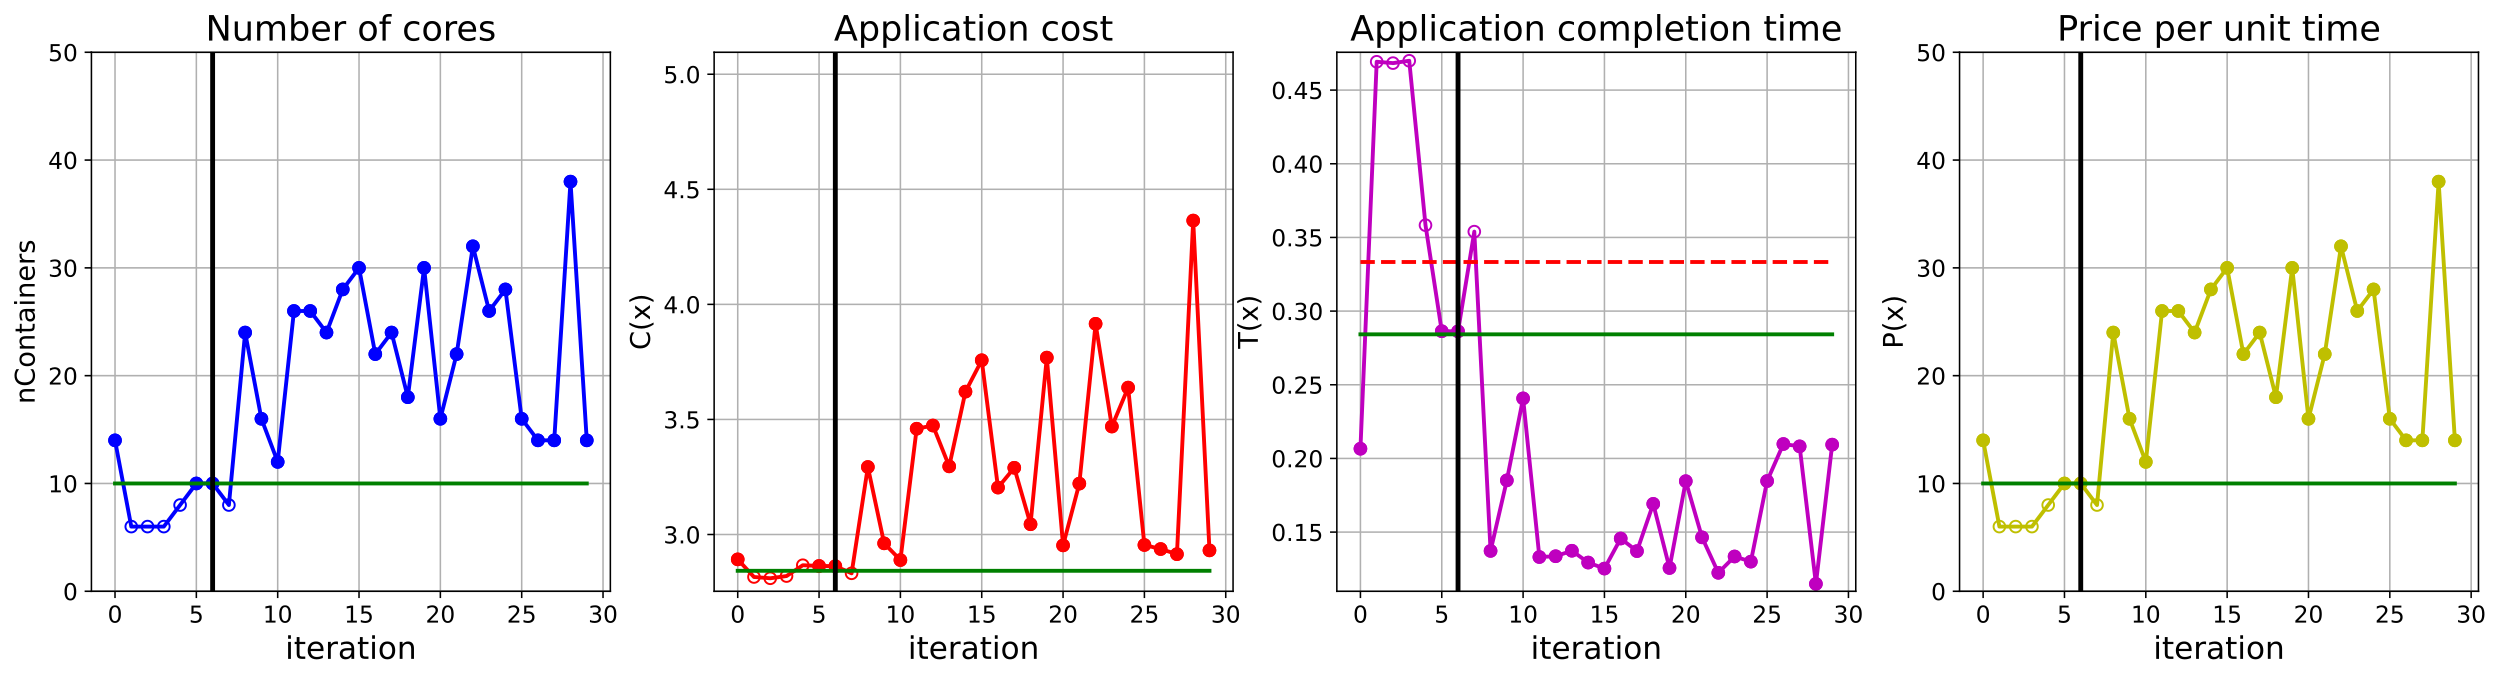 <?xml version="1.0" encoding="utf-8" standalone="no"?>
<!DOCTYPE svg PUBLIC "-//W3C//DTD SVG 1.1//EN"
  "http://www.w3.org/Graphics/SVG/1.1/DTD/svg11.dtd">
<!-- Created with matplotlib (https://matplotlib.org/) -->
<svg height="349.376pt" version="1.1" viewBox="0 0 1285.69 349.376" width="1285.69pt" xmlns="http://www.w3.org/2000/svg" xmlns:xlink="http://www.w3.org/1999/xlink">
 <defs>
  <style type="text/css">
*{stroke-linecap:butt;stroke-linejoin:round;}
  </style>
 </defs>
 <g id="figure_1">
  <g id="patch_1">
   <path d="M 0 349.376 
L 1285.69 349.376 
L 1285.69 0 
L 0 0 
z
" style="fill:#ffffff;"/>
  </g>
  <g id="axes_1">
   <g id="patch_2">
    <path d="M 47.019 304.077 
L 313.889 304.077 
L 313.889 26.877 
L 47.019 26.877 
z
" style="fill:#ffffff;"/>
   </g>
   <g id="matplotlib.axis_1">
    <g id="xtick_1">
     <g id="line2d_1">
      <path clip-path="url(#p3bf90973b2)" d="M 59.15 304.077 
L 59.15 26.877 
" style="fill:none;stroke:#b0b0b0;stroke-linecap:square;stroke-width:0.8;"/>
     </g>
     <g id="line2d_2">
      <defs>
       <path d="M 0 0 
L 0 3.5 
" id="mbea2c4cea0" style="stroke:#000000;stroke-width:0.8;"/>
      </defs>
      <g>
       <use style="stroke:#000000;stroke-width:0.8;" x="59.15" xlink:href="#mbea2c4cea0" y="304.077"/>
      </g>
     </g>
     <g id="text_1">
      <!-- 0 -->
      <defs>
       <path d="M 31.781 66.406 
Q 24.172 66.406 20.328 58.906 
Q 16.5 51.422 16.5 36.375 
Q 16.5 21.391 20.328 13.891 
Q 24.172 6.391 31.781 6.391 
Q 39.453 6.391 43.281 13.891 
Q 47.125 21.391 47.125 36.375 
Q 47.125 51.422 43.281 58.906 
Q 39.453 66.406 31.781 66.406 
z
M 31.781 74.219 
Q 44.047 74.219 50.516 64.516 
Q 56.984 54.828 56.984 36.375 
Q 56.984 17.969 50.516 8.266 
Q 44.047 -1.422 31.781 -1.422 
Q 19.531 -1.422 13.062 8.266 
Q 6.594 17.969 6.594 36.375 
Q 6.594 54.828 13.062 64.516 
Q 19.531 74.219 31.781 74.219 
z
" id="DejaVuSans-48"/>
      </defs>
      <g transform="translate(55.332 320.195)scale(0.12 -0.12)">
       <use xlink:href="#DejaVuSans-48"/>
      </g>
     </g>
    </g>
    <g id="xtick_2">
     <g id="line2d_3">
      <path clip-path="url(#p3bf90973b2)" d="M 100.979 304.077 
L 100.979 26.877 
" style="fill:none;stroke:#b0b0b0;stroke-linecap:square;stroke-width:0.8;"/>
     </g>
     <g id="line2d_4">
      <g>
       <use style="stroke:#000000;stroke-width:0.8;" x="100.979" xlink:href="#mbea2c4cea0" y="304.077"/>
      </g>
     </g>
     <g id="text_2">
      <!-- 5 -->
      <defs>
       <path d="M 10.797 72.906 
L 49.516 72.906 
L 49.516 64.594 
L 19.828 64.594 
L 19.828 46.734 
Q 21.969 47.469 24.109 47.828 
Q 26.266 48.188 28.422 48.188 
Q 40.625 48.188 47.75 41.5 
Q 54.891 34.812 54.891 23.391 
Q 54.891 11.625 47.562 5.094 
Q 40.234 -1.422 26.906 -1.422 
Q 22.312 -1.422 17.547 -0.641 
Q 12.797 0.141 7.719 1.703 
L 7.719 11.625 
Q 12.109 9.234 16.797 8.062 
Q 21.484 6.891 26.703 6.891 
Q 35.156 6.891 40.078 11.328 
Q 45.016 15.766 45.016 23.391 
Q 45.016 31 40.078 35.438 
Q 35.156 39.891 26.703 39.891 
Q 22.75 39.891 18.812 39.016 
Q 14.891 38.141 10.797 36.281 
z
" id="DejaVuSans-53"/>
      </defs>
      <g transform="translate(97.161 320.195)scale(0.12 -0.12)">
       <use xlink:href="#DejaVuSans-53"/>
      </g>
     </g>
    </g>
    <g id="xtick_3">
     <g id="line2d_5">
      <path clip-path="url(#p3bf90973b2)" d="M 142.808 304.077 
L 142.808 26.877 
" style="fill:none;stroke:#b0b0b0;stroke-linecap:square;stroke-width:0.8;"/>
     </g>
     <g id="line2d_6">
      <g>
       <use style="stroke:#000000;stroke-width:0.8;" x="142.808" xlink:href="#mbea2c4cea0" y="304.077"/>
      </g>
     </g>
     <g id="text_3">
      <!-- 10 -->
      <defs>
       <path d="M 12.406 8.297 
L 28.516 8.297 
L 28.516 63.922 
L 10.984 60.406 
L 10.984 69.391 
L 28.422 72.906 
L 38.281 72.906 
L 38.281 8.297 
L 54.391 8.297 
L 54.391 0 
L 12.406 0 
z
" id="DejaVuSans-49"/>
      </defs>
      <g transform="translate(135.173 320.195)scale(0.12 -0.12)">
       <use xlink:href="#DejaVuSans-49"/>
       <use x="63.623" xlink:href="#DejaVuSans-48"/>
      </g>
     </g>
    </g>
    <g id="xtick_4">
     <g id="line2d_7">
      <path clip-path="url(#p3bf90973b2)" d="M 184.637 304.077 
L 184.637 26.877 
" style="fill:none;stroke:#b0b0b0;stroke-linecap:square;stroke-width:0.8;"/>
     </g>
     <g id="line2d_8">
      <g>
       <use style="stroke:#000000;stroke-width:0.8;" x="184.637" xlink:href="#mbea2c4cea0" y="304.077"/>
      </g>
     </g>
     <g id="text_4">
      <!-- 15 -->
      <g transform="translate(177.002 320.195)scale(0.12 -0.12)">
       <use xlink:href="#DejaVuSans-49"/>
       <use x="63.623" xlink:href="#DejaVuSans-53"/>
      </g>
     </g>
    </g>
    <g id="xtick_5">
     <g id="line2d_9">
      <path clip-path="url(#p3bf90973b2)" d="M 226.466 304.077 
L 226.466 26.877 
" style="fill:none;stroke:#b0b0b0;stroke-linecap:square;stroke-width:0.8;"/>
     </g>
     <g id="line2d_10">
      <g>
       <use style="stroke:#000000;stroke-width:0.8;" x="226.466" xlink:href="#mbea2c4cea0" y="304.077"/>
      </g>
     </g>
     <g id="text_5">
      <!-- 20 -->
      <defs>
       <path d="M 19.188 8.297 
L 53.609 8.297 
L 53.609 0 
L 7.328 0 
L 7.328 8.297 
Q 12.938 14.109 22.625 23.891 
Q 32.328 33.688 34.812 36.531 
Q 39.547 41.844 41.422 45.531 
Q 43.312 49.219 43.312 52.781 
Q 43.312 58.594 39.234 62.25 
Q 35.156 65.922 28.609 65.922 
Q 23.969 65.922 18.812 64.312 
Q 13.672 62.703 7.812 59.422 
L 7.812 69.391 
Q 13.766 71.781 18.938 73 
Q 24.125 74.219 28.422 74.219 
Q 39.75 74.219 46.484 68.547 
Q 53.219 62.891 53.219 53.422 
Q 53.219 48.922 51.531 44.891 
Q 49.859 40.875 45.406 35.406 
Q 44.188 33.984 37.641 27.219 
Q 31.109 20.453 19.188 8.297 
z
" id="DejaVuSans-50"/>
      </defs>
      <g transform="translate(218.831 320.195)scale(0.12 -0.12)">
       <use xlink:href="#DejaVuSans-50"/>
       <use x="63.623" xlink:href="#DejaVuSans-48"/>
      </g>
     </g>
    </g>
    <g id="xtick_6">
     <g id="line2d_11">
      <path clip-path="url(#p3bf90973b2)" d="M 268.295 304.077 
L 268.295 26.877 
" style="fill:none;stroke:#b0b0b0;stroke-linecap:square;stroke-width:0.8;"/>
     </g>
     <g id="line2d_12">
      <g>
       <use style="stroke:#000000;stroke-width:0.8;" x="268.295" xlink:href="#mbea2c4cea0" y="304.077"/>
      </g>
     </g>
     <g id="text_6">
      <!-- 25 -->
      <g transform="translate(260.66 320.195)scale(0.12 -0.12)">
       <use xlink:href="#DejaVuSans-50"/>
       <use x="63.623" xlink:href="#DejaVuSans-53"/>
      </g>
     </g>
    </g>
    <g id="xtick_7">
     <g id="line2d_13">
      <path clip-path="url(#p3bf90973b2)" d="M 310.124 304.077 
L 310.124 26.877 
" style="fill:none;stroke:#b0b0b0;stroke-linecap:square;stroke-width:0.8;"/>
     </g>
     <g id="line2d_14">
      <g>
       <use style="stroke:#000000;stroke-width:0.8;" x="310.124" xlink:href="#mbea2c4cea0" y="304.077"/>
      </g>
     </g>
     <g id="text_7">
      <!-- 30 -->
      <defs>
       <path d="M 40.578 39.312 
Q 47.656 37.797 51.625 33 
Q 55.609 28.219 55.609 21.188 
Q 55.609 10.406 48.188 4.484 
Q 40.766 -1.422 27.094 -1.422 
Q 22.516 -1.422 17.656 -0.516 
Q 12.797 0.391 7.625 2.203 
L 7.625 11.719 
Q 11.719 9.328 16.594 8.109 
Q 21.484 6.891 26.812 6.891 
Q 36.078 6.891 40.938 10.547 
Q 45.797 14.203 45.797 21.188 
Q 45.797 27.641 41.281 31.266 
Q 36.766 34.906 28.719 34.906 
L 20.219 34.906 
L 20.219 43.016 
L 29.109 43.016 
Q 36.375 43.016 40.234 45.922 
Q 44.094 48.828 44.094 54.297 
Q 44.094 59.906 40.109 62.906 
Q 36.141 65.922 28.719 65.922 
Q 24.656 65.922 20.016 65.031 
Q 15.375 64.156 9.812 62.312 
L 9.812 71.094 
Q 15.438 72.656 20.344 73.438 
Q 25.25 74.219 29.594 74.219 
Q 40.828 74.219 47.359 69.109 
Q 53.906 64.016 53.906 55.328 
Q 53.906 49.266 50.438 45.094 
Q 46.969 40.922 40.578 39.312 
z
" id="DejaVuSans-51"/>
      </defs>
      <g transform="translate(302.489 320.195)scale(0.12 -0.12)">
       <use xlink:href="#DejaVuSans-51"/>
       <use x="63.623" xlink:href="#DejaVuSans-48"/>
      </g>
     </g>
    </g>
    <g id="text_8">
     <!-- iteration -->
     <defs>
      <path d="M 9.422 54.688 
L 18.406 54.688 
L 18.406 0 
L 9.422 0 
z
M 9.422 75.984 
L 18.406 75.984 
L 18.406 64.594 
L 9.422 64.594 
z
" id="DejaVuSans-105"/>
      <path d="M 18.312 70.219 
L 18.312 54.688 
L 36.812 54.688 
L 36.812 47.703 
L 18.312 47.703 
L 18.312 18.016 
Q 18.312 11.328 20.141 9.422 
Q 21.969 7.516 27.594 7.516 
L 36.812 7.516 
L 36.812 0 
L 27.594 0 
Q 17.188 0 13.234 3.875 
Q 9.281 7.766 9.281 18.016 
L 9.281 47.703 
L 2.688 47.703 
L 2.688 54.688 
L 9.281 54.688 
L 9.281 70.219 
z
" id="DejaVuSans-116"/>
      <path d="M 56.203 29.594 
L 56.203 25.203 
L 14.891 25.203 
Q 15.484 15.922 20.484 11.062 
Q 25.484 6.203 34.422 6.203 
Q 39.594 6.203 44.453 7.469 
Q 49.312 8.734 54.109 11.281 
L 54.109 2.781 
Q 49.266 0.734 44.188 -0.344 
Q 39.109 -1.422 33.891 -1.422 
Q 20.797 -1.422 13.156 6.188 
Q 5.516 13.812 5.516 26.812 
Q 5.516 40.234 12.766 48.109 
Q 20.016 56 32.328 56 
Q 43.359 56 49.781 48.891 
Q 56.203 41.797 56.203 29.594 
z
M 47.219 32.234 
Q 47.125 39.594 43.094 43.984 
Q 39.062 48.391 32.422 48.391 
Q 24.906 48.391 20.391 44.141 
Q 15.875 39.891 15.188 32.172 
z
" id="DejaVuSans-101"/>
      <path d="M 41.109 46.297 
Q 39.594 47.172 37.812 47.578 
Q 36.031 48 33.891 48 
Q 26.266 48 22.188 43.047 
Q 18.109 38.094 18.109 28.812 
L 18.109 0 
L 9.078 0 
L 9.078 54.688 
L 18.109 54.688 
L 18.109 46.188 
Q 20.953 51.172 25.484 53.578 
Q 30.031 56 36.531 56 
Q 37.453 56 38.578 55.875 
Q 39.703 55.766 41.062 55.516 
z
" id="DejaVuSans-114"/>
      <path d="M 34.281 27.484 
Q 23.391 27.484 19.188 25 
Q 14.984 22.516 14.984 16.5 
Q 14.984 11.719 18.141 8.906 
Q 21.297 6.109 26.703 6.109 
Q 34.188 6.109 38.703 11.406 
Q 43.219 16.703 43.219 25.484 
L 43.219 27.484 
z
M 52.203 31.203 
L 52.203 0 
L 43.219 0 
L 43.219 8.297 
Q 40.141 3.328 35.547 0.953 
Q 30.953 -1.422 24.312 -1.422 
Q 15.922 -1.422 10.953 3.297 
Q 6 8.016 6 15.922 
Q 6 25.141 12.172 29.828 
Q 18.359 34.516 30.609 34.516 
L 43.219 34.516 
L 43.219 35.406 
Q 43.219 41.609 39.141 45 
Q 35.062 48.391 27.688 48.391 
Q 23 48.391 18.547 47.266 
Q 14.109 46.141 10.016 43.891 
L 10.016 52.203 
Q 14.938 54.109 19.578 55.047 
Q 24.219 56 28.609 56 
Q 40.484 56 46.344 49.844 
Q 52.203 43.703 52.203 31.203 
z
" id="DejaVuSans-97"/>
      <path d="M 30.609 48.391 
Q 23.391 48.391 19.188 42.75 
Q 14.984 37.109 14.984 27.297 
Q 14.984 17.484 19.156 11.844 
Q 23.344 6.203 30.609 6.203 
Q 37.797 6.203 41.984 11.859 
Q 46.188 17.531 46.188 27.297 
Q 46.188 37.016 41.984 42.703 
Q 37.797 48.391 30.609 48.391 
z
M 30.609 56 
Q 42.328 56 49.016 48.375 
Q 55.719 40.766 55.719 27.297 
Q 55.719 13.875 49.016 6.219 
Q 42.328 -1.422 30.609 -1.422 
Q 18.844 -1.422 12.172 6.219 
Q 5.516 13.875 5.516 27.297 
Q 5.516 40.766 12.172 48.375 
Q 18.844 56 30.609 56 
z
" id="DejaVuSans-111"/>
      <path d="M 54.891 33.016 
L 54.891 0 
L 45.906 0 
L 45.906 32.719 
Q 45.906 40.484 42.875 44.328 
Q 39.844 48.188 33.797 48.188 
Q 26.516 48.188 22.312 43.547 
Q 18.109 38.922 18.109 30.906 
L 18.109 0 
L 9.078 0 
L 9.078 54.688 
L 18.109 54.688 
L 18.109 46.188 
Q 21.344 51.125 25.703 53.562 
Q 30.078 56 35.797 56 
Q 45.219 56 50.047 50.172 
Q 54.891 44.344 54.891 33.016 
z
" id="DejaVuSans-110"/>
     </defs>
     <g transform="translate(146.658 338.848)scale(0.16 -0.16)">
      <use xlink:href="#DejaVuSans-105"/>
      <use x="27.783" xlink:href="#DejaVuSans-116"/>
      <use x="66.992" xlink:href="#DejaVuSans-101"/>
      <use x="128.516" xlink:href="#DejaVuSans-114"/>
      <use x="169.629" xlink:href="#DejaVuSans-97"/>
      <use x="230.908" xlink:href="#DejaVuSans-116"/>
      <use x="270.117" xlink:href="#DejaVuSans-105"/>
      <use x="297.9" xlink:href="#DejaVuSans-111"/>
      <use x="359.082" xlink:href="#DejaVuSans-110"/>
     </g>
    </g>
   </g>
   <g id="matplotlib.axis_2">
    <g id="ytick_1">
     <g id="line2d_15">
      <path clip-path="url(#p3bf90973b2)" d="M 47.019 304.077 
L 313.889 304.077 
" style="fill:none;stroke:#b0b0b0;stroke-linecap:square;stroke-width:0.8;"/>
     </g>
     <g id="line2d_16">
      <defs>
       <path d="M 0 0 
L -3.5 0 
" id="mb4c5a1a92c" style="stroke:#000000;stroke-width:0.8;"/>
      </defs>
      <g>
       <use style="stroke:#000000;stroke-width:0.8;" x="47.019" xlink:href="#mb4c5a1a92c" y="304.077"/>
      </g>
     </g>
     <g id="text_9">
      <!-- 0 -->
      <g transform="translate(32.384 308.636)scale(0.12 -0.12)">
       <use xlink:href="#DejaVuSans-48"/>
      </g>
     </g>
    </g>
    <g id="ytick_2">
     <g id="line2d_17">
      <path clip-path="url(#p3bf90973b2)" d="M 47.019 248.637 
L 313.889 248.637 
" style="fill:none;stroke:#b0b0b0;stroke-linecap:square;stroke-width:0.8;"/>
     </g>
     <g id="line2d_18">
      <g>
       <use style="stroke:#000000;stroke-width:0.8;" x="47.019" xlink:href="#mb4c5a1a92c" y="248.637"/>
      </g>
     </g>
     <g id="text_10">
      <!-- 10 -->
      <g transform="translate(24.749 253.196)scale(0.12 -0.12)">
       <use xlink:href="#DejaVuSans-49"/>
       <use x="63.623" xlink:href="#DejaVuSans-48"/>
      </g>
     </g>
    </g>
    <g id="ytick_3">
     <g id="line2d_19">
      <path clip-path="url(#p3bf90973b2)" d="M 47.019 193.197 
L 313.889 193.197 
" style="fill:none;stroke:#b0b0b0;stroke-linecap:square;stroke-width:0.8;"/>
     </g>
     <g id="line2d_20">
      <g>
       <use style="stroke:#000000;stroke-width:0.8;" x="47.019" xlink:href="#mb4c5a1a92c" y="193.197"/>
      </g>
     </g>
     <g id="text_11">
      <!-- 20 -->
      <g transform="translate(24.749 197.756)scale(0.12 -0.12)">
       <use xlink:href="#DejaVuSans-50"/>
       <use x="63.623" xlink:href="#DejaVuSans-48"/>
      </g>
     </g>
    </g>
    <g id="ytick_4">
     <g id="line2d_21">
      <path clip-path="url(#p3bf90973b2)" d="M 47.019 137.757 
L 313.889 137.757 
" style="fill:none;stroke:#b0b0b0;stroke-linecap:square;stroke-width:0.8;"/>
     </g>
     <g id="line2d_22">
      <g>
       <use style="stroke:#000000;stroke-width:0.8;" x="47.019" xlink:href="#mb4c5a1a92c" y="137.757"/>
      </g>
     </g>
     <g id="text_12">
      <!-- 30 -->
      <g transform="translate(24.749 142.316)scale(0.12 -0.12)">
       <use xlink:href="#DejaVuSans-51"/>
       <use x="63.623" xlink:href="#DejaVuSans-48"/>
      </g>
     </g>
    </g>
    <g id="ytick_5">
     <g id="line2d_23">
      <path clip-path="url(#p3bf90973b2)" d="M 47.019 82.317 
L 313.889 82.317 
" style="fill:none;stroke:#b0b0b0;stroke-linecap:square;stroke-width:0.8;"/>
     </g>
     <g id="line2d_24">
      <g>
       <use style="stroke:#000000;stroke-width:0.8;" x="47.019" xlink:href="#mb4c5a1a92c" y="82.317"/>
      </g>
     </g>
     <g id="text_13">
      <!-- 40 -->
      <defs>
       <path d="M 37.797 64.312 
L 12.891 25.391 
L 37.797 25.391 
z
M 35.203 72.906 
L 47.609 72.906 
L 47.609 25.391 
L 58.016 25.391 
L 58.016 17.188 
L 47.609 17.188 
L 47.609 0 
L 37.797 0 
L 37.797 17.188 
L 4.891 17.188 
L 4.891 26.703 
z
" id="DejaVuSans-52"/>
      </defs>
      <g transform="translate(24.749 86.876)scale(0.12 -0.12)">
       <use xlink:href="#DejaVuSans-52"/>
       <use x="63.623" xlink:href="#DejaVuSans-48"/>
      </g>
     </g>
    </g>
    <g id="ytick_6">
     <g id="line2d_25">
      <path clip-path="url(#p3bf90973b2)" d="M 47.019 26.877 
L 313.889 26.877 
" style="fill:none;stroke:#b0b0b0;stroke-linecap:square;stroke-width:0.8;"/>
     </g>
     <g id="line2d_26">
      <g>
       <use style="stroke:#000000;stroke-width:0.8;" x="47.019" xlink:href="#mb4c5a1a92c" y="26.877"/>
      </g>
     </g>
     <g id="text_14">
      <!-- 50 -->
      <g transform="translate(24.749 31.436)scale(0.12 -0.12)">
       <use xlink:href="#DejaVuSans-53"/>
       <use x="63.623" xlink:href="#DejaVuSans-48"/>
      </g>
     </g>
    </g>
    <g id="text_15">
     <!-- nContainers -->
     <defs>
      <path d="M 64.406 67.281 
L 64.406 56.891 
Q 59.422 61.531 53.781 63.812 
Q 48.141 66.109 41.797 66.109 
Q 29.297 66.109 22.656 58.469 
Q 16.016 50.828 16.016 36.375 
Q 16.016 21.969 22.656 14.328 
Q 29.297 6.688 41.797 6.688 
Q 48.141 6.688 53.781 8.984 
Q 59.422 11.281 64.406 15.922 
L 64.406 5.609 
Q 59.234 2.094 53.438 0.328 
Q 47.656 -1.422 41.219 -1.422 
Q 24.656 -1.422 15.125 8.703 
Q 5.609 18.844 5.609 36.375 
Q 5.609 53.953 15.125 64.078 
Q 24.656 74.219 41.219 74.219 
Q 47.75 74.219 53.531 72.484 
Q 59.328 70.75 64.406 67.281 
z
" id="DejaVuSans-67"/>
      <path d="M 44.281 53.078 
L 44.281 44.578 
Q 40.484 46.531 36.375 47.5 
Q 32.281 48.484 27.875 48.484 
Q 21.188 48.484 17.844 46.438 
Q 14.5 44.391 14.5 40.281 
Q 14.5 37.156 16.891 35.375 
Q 19.281 33.594 26.516 31.984 
L 29.594 31.297 
Q 39.156 29.25 43.188 25.516 
Q 47.219 21.781 47.219 15.094 
Q 47.219 7.469 41.188 3.016 
Q 35.156 -1.422 24.609 -1.422 
Q 20.219 -1.422 15.453 -0.562 
Q 10.688 0.297 5.422 2 
L 5.422 11.281 
Q 10.406 8.688 15.234 7.391 
Q 20.062 6.109 24.812 6.109 
Q 31.156 6.109 34.562 8.281 
Q 37.984 10.453 37.984 14.406 
Q 37.984 18.062 35.516 20.016 
Q 33.062 21.969 24.703 23.781 
L 21.578 24.516 
Q 13.234 26.266 9.516 29.906 
Q 5.812 33.547 5.812 39.891 
Q 5.812 47.609 11.281 51.797 
Q 16.75 56 26.812 56 
Q 31.781 56 36.172 55.266 
Q 40.578 54.547 44.281 53.078 
z
" id="DejaVuSans-115"/>
     </defs>
     <g transform="translate(17.838 207.767)rotate(-90)scale(0.14 -0.14)">
      <use xlink:href="#DejaVuSans-110"/>
      <use x="63.379" xlink:href="#DejaVuSans-67"/>
      <use x="133.203" xlink:href="#DejaVuSans-111"/>
      <use x="194.385" xlink:href="#DejaVuSans-110"/>
      <use x="257.764" xlink:href="#DejaVuSans-116"/>
      <use x="296.973" xlink:href="#DejaVuSans-97"/>
      <use x="358.252" xlink:href="#DejaVuSans-105"/>
      <use x="386.035" xlink:href="#DejaVuSans-110"/>
      <use x="449.414" xlink:href="#DejaVuSans-101"/>
      <use x="510.938" xlink:href="#DejaVuSans-114"/>
      <use x="552.051" xlink:href="#DejaVuSans-115"/>
     </g>
    </g>
   </g>
   <g id="line2d_27">
    <path clip-path="url(#p3bf90973b2)" d="M 59.15 226.461 
L 67.516 270.813 
L 75.881 270.813 
L 84.247 270.813 
L 92.613 259.725 
L 100.979 248.637 
L 109.345 248.637 
L 117.711 259.725 
L 126.076 171.021 
L 134.442 215.373 
L 142.808 237.549 
L 151.174 159.933 
L 159.54 159.933 
L 167.905 171.021 
L 176.271 148.845 
L 184.637 137.757 
L 193.003 182.109 
L 201.369 171.021 
L 209.735 204.285 
L 218.1 137.757 
L 226.466 215.373 
L 234.832 182.109 
L 243.198 126.669 
L 251.564 159.933 
L 259.929 148.845 
L 268.295 215.373 
L 276.661 226.461 
L 285.027 226.461 
L 293.393 93.405 
L 301.759 226.461 
" style="fill:none;stroke:#0000ff;stroke-linecap:square;stroke-width:2;"/>
    <defs>
     <path d="M 0 3 
C 0.796 3 1.559 2.684 2.121 2.121 
C 2.684 1.559 3 0.796 3 0 
C 3 -0.796 2.684 -1.559 2.121 -2.121 
C 1.559 -2.684 0.796 -3 0 -3 
C -0.796 -3 -1.559 -2.684 -2.121 -2.121 
C -2.684 -1.559 -3 -0.796 -3 0 
C -3 0.796 -2.684 1.559 -2.121 2.121 
C -1.559 2.684 -0.796 3 0 3 
z
" id="m677d80ed68" style="stroke:#0000ff;"/>
    </defs>
    <g clip-path="url(#p3bf90973b2)">
     <use style="fill-opacity:0;stroke:#0000ff;" x="59.15" xlink:href="#m677d80ed68" y="226.461"/>
     <use style="fill-opacity:0;stroke:#0000ff;" x="67.516" xlink:href="#m677d80ed68" y="270.813"/>
     <use style="fill-opacity:0;stroke:#0000ff;" x="75.881" xlink:href="#m677d80ed68" y="270.813"/>
     <use style="fill-opacity:0;stroke:#0000ff;" x="84.247" xlink:href="#m677d80ed68" y="270.813"/>
     <use style="fill-opacity:0;stroke:#0000ff;" x="92.613" xlink:href="#m677d80ed68" y="259.725"/>
     <use style="fill-opacity:0;stroke:#0000ff;" x="100.979" xlink:href="#m677d80ed68" y="248.637"/>
     <use style="fill-opacity:0;stroke:#0000ff;" x="109.345" xlink:href="#m677d80ed68" y="248.637"/>
     <use style="fill-opacity:0;stroke:#0000ff;" x="117.711" xlink:href="#m677d80ed68" y="259.725"/>
     <use style="fill-opacity:0;stroke:#0000ff;" x="126.076" xlink:href="#m677d80ed68" y="171.021"/>
     <use style="fill-opacity:0;stroke:#0000ff;" x="134.442" xlink:href="#m677d80ed68" y="215.373"/>
     <use style="fill-opacity:0;stroke:#0000ff;" x="142.808" xlink:href="#m677d80ed68" y="237.549"/>
     <use style="fill-opacity:0;stroke:#0000ff;" x="151.174" xlink:href="#m677d80ed68" y="159.933"/>
     <use style="fill-opacity:0;stroke:#0000ff;" x="159.54" xlink:href="#m677d80ed68" y="159.933"/>
     <use style="fill-opacity:0;stroke:#0000ff;" x="167.905" xlink:href="#m677d80ed68" y="171.021"/>
     <use style="fill-opacity:0;stroke:#0000ff;" x="176.271" xlink:href="#m677d80ed68" y="148.845"/>
     <use style="fill-opacity:0;stroke:#0000ff;" x="184.637" xlink:href="#m677d80ed68" y="137.757"/>
     <use style="fill-opacity:0;stroke:#0000ff;" x="193.003" xlink:href="#m677d80ed68" y="182.109"/>
     <use style="fill-opacity:0;stroke:#0000ff;" x="201.369" xlink:href="#m677d80ed68" y="171.021"/>
     <use style="fill-opacity:0;stroke:#0000ff;" x="209.735" xlink:href="#m677d80ed68" y="204.285"/>
     <use style="fill-opacity:0;stroke:#0000ff;" x="218.1" xlink:href="#m677d80ed68" y="137.757"/>
     <use style="fill-opacity:0;stroke:#0000ff;" x="226.466" xlink:href="#m677d80ed68" y="215.373"/>
     <use style="fill-opacity:0;stroke:#0000ff;" x="234.832" xlink:href="#m677d80ed68" y="182.109"/>
     <use style="fill-opacity:0;stroke:#0000ff;" x="243.198" xlink:href="#m677d80ed68" y="126.669"/>
     <use style="fill-opacity:0;stroke:#0000ff;" x="251.564" xlink:href="#m677d80ed68" y="159.933"/>
     <use style="fill-opacity:0;stroke:#0000ff;" x="259.929" xlink:href="#m677d80ed68" y="148.845"/>
     <use style="fill-opacity:0;stroke:#0000ff;" x="268.295" xlink:href="#m677d80ed68" y="215.373"/>
     <use style="fill-opacity:0;stroke:#0000ff;" x="276.661" xlink:href="#m677d80ed68" y="226.461"/>
     <use style="fill-opacity:0;stroke:#0000ff;" x="285.027" xlink:href="#m677d80ed68" y="226.461"/>
     <use style="fill-opacity:0;stroke:#0000ff;" x="293.393" xlink:href="#m677d80ed68" y="93.405"/>
     <use style="fill-opacity:0;stroke:#0000ff;" x="301.759" xlink:href="#m677d80ed68" y="226.461"/>
    </g>
   </g>
   <g id="line2d_28">
    <defs>
     <path d="M 0 3 
C 0.796 3 1.559 2.684 2.121 2.121 
C 2.684 1.559 3 0.796 3 0 
C 3 -0.796 2.684 -1.559 2.121 -2.121 
C 1.559 -2.684 0.796 -3 0 -3 
C -0.796 -3 -1.559 -2.684 -2.121 -2.121 
C -2.684 -1.559 -3 -0.796 -3 0 
C -3 0.796 -2.684 1.559 -2.121 2.121 
C -1.559 2.684 -0.796 3 0 3 
z
" id="m108d20a8f8" style="stroke:#0000ff;"/>
    </defs>
    <g clip-path="url(#p3bf90973b2)">
     <use style="fill:#0000ff;stroke:#0000ff;" x="59.15" xlink:href="#m108d20a8f8" y="226.461"/>
    </g>
   </g>
   <g id="line2d_29">
    <g clip-path="url(#p3bf90973b2)">
     <use style="fill:#0000ff;stroke:#0000ff;" x="100.979" xlink:href="#m108d20a8f8" y="248.637"/>
    </g>
   </g>
   <g id="line2d_30">
    <g clip-path="url(#p3bf90973b2)">
     <use style="fill:#0000ff;stroke:#0000ff;" x="109.345" xlink:href="#m108d20a8f8" y="248.637"/>
    </g>
   </g>
   <g id="line2d_31">
    <g clip-path="url(#p3bf90973b2)">
     <use style="fill:#0000ff;stroke:#0000ff;" x="126.076" xlink:href="#m108d20a8f8" y="171.021"/>
    </g>
   </g>
   <g id="line2d_32">
    <g clip-path="url(#p3bf90973b2)">
     <use style="fill:#0000ff;stroke:#0000ff;" x="134.442" xlink:href="#m108d20a8f8" y="215.373"/>
    </g>
   </g>
   <g id="line2d_33">
    <g clip-path="url(#p3bf90973b2)">
     <use style="fill:#0000ff;stroke:#0000ff;" x="142.808" xlink:href="#m108d20a8f8" y="237.549"/>
    </g>
   </g>
   <g id="line2d_34">
    <g clip-path="url(#p3bf90973b2)">
     <use style="fill:#0000ff;stroke:#0000ff;" x="151.174" xlink:href="#m108d20a8f8" y="159.933"/>
    </g>
   </g>
   <g id="line2d_35">
    <g clip-path="url(#p3bf90973b2)">
     <use style="fill:#0000ff;stroke:#0000ff;" x="159.54" xlink:href="#m108d20a8f8" y="159.933"/>
    </g>
   </g>
   <g id="line2d_36">
    <g clip-path="url(#p3bf90973b2)">
     <use style="fill:#0000ff;stroke:#0000ff;" x="167.905" xlink:href="#m108d20a8f8" y="171.021"/>
    </g>
   </g>
   <g id="line2d_37">
    <g clip-path="url(#p3bf90973b2)">
     <use style="fill:#0000ff;stroke:#0000ff;" x="176.271" xlink:href="#m108d20a8f8" y="148.845"/>
    </g>
   </g>
   <g id="line2d_38">
    <g clip-path="url(#p3bf90973b2)">
     <use style="fill:#0000ff;stroke:#0000ff;" x="184.637" xlink:href="#m108d20a8f8" y="137.757"/>
    </g>
   </g>
   <g id="line2d_39">
    <g clip-path="url(#p3bf90973b2)">
     <use style="fill:#0000ff;stroke:#0000ff;" x="193.003" xlink:href="#m108d20a8f8" y="182.109"/>
    </g>
   </g>
   <g id="line2d_40">
    <g clip-path="url(#p3bf90973b2)">
     <use style="fill:#0000ff;stroke:#0000ff;" x="201.369" xlink:href="#m108d20a8f8" y="171.021"/>
    </g>
   </g>
   <g id="line2d_41">
    <g clip-path="url(#p3bf90973b2)">
     <use style="fill:#0000ff;stroke:#0000ff;" x="209.735" xlink:href="#m108d20a8f8" y="204.285"/>
    </g>
   </g>
   <g id="line2d_42">
    <g clip-path="url(#p3bf90973b2)">
     <use style="fill:#0000ff;stroke:#0000ff;" x="218.1" xlink:href="#m108d20a8f8" y="137.757"/>
    </g>
   </g>
   <g id="line2d_43">
    <g clip-path="url(#p3bf90973b2)">
     <use style="fill:#0000ff;stroke:#0000ff;" x="226.466" xlink:href="#m108d20a8f8" y="215.373"/>
    </g>
   </g>
   <g id="line2d_44">
    <g clip-path="url(#p3bf90973b2)">
     <use style="fill:#0000ff;stroke:#0000ff;" x="234.832" xlink:href="#m108d20a8f8" y="182.109"/>
    </g>
   </g>
   <g id="line2d_45">
    <g clip-path="url(#p3bf90973b2)">
     <use style="fill:#0000ff;stroke:#0000ff;" x="243.198" xlink:href="#m108d20a8f8" y="126.669"/>
    </g>
   </g>
   <g id="line2d_46">
    <g clip-path="url(#p3bf90973b2)">
     <use style="fill:#0000ff;stroke:#0000ff;" x="251.564" xlink:href="#m108d20a8f8" y="159.933"/>
    </g>
   </g>
   <g id="line2d_47">
    <g clip-path="url(#p3bf90973b2)">
     <use style="fill:#0000ff;stroke:#0000ff;" x="259.929" xlink:href="#m108d20a8f8" y="148.845"/>
    </g>
   </g>
   <g id="line2d_48">
    <g clip-path="url(#p3bf90973b2)">
     <use style="fill:#0000ff;stroke:#0000ff;" x="268.295" xlink:href="#m108d20a8f8" y="215.373"/>
    </g>
   </g>
   <g id="line2d_49">
    <g clip-path="url(#p3bf90973b2)">
     <use style="fill:#0000ff;stroke:#0000ff;" x="276.661" xlink:href="#m108d20a8f8" y="226.461"/>
    </g>
   </g>
   <g id="line2d_50">
    <g clip-path="url(#p3bf90973b2)">
     <use style="fill:#0000ff;stroke:#0000ff;" x="285.027" xlink:href="#m108d20a8f8" y="226.461"/>
    </g>
   </g>
   <g id="line2d_51">
    <g clip-path="url(#p3bf90973b2)">
     <use style="fill:#0000ff;stroke:#0000ff;" x="293.393" xlink:href="#m108d20a8f8" y="93.405"/>
    </g>
   </g>
   <g id="line2d_52">
    <g clip-path="url(#p3bf90973b2)">
     <use style="fill:#0000ff;stroke:#0000ff;" x="301.759" xlink:href="#m108d20a8f8" y="226.461"/>
    </g>
   </g>
   <g id="line2d_53">
    <path clip-path="url(#p3bf90973b2)" d="M 59.15 248.637 
L 67.516 248.637 
L 75.881 248.637 
L 84.247 248.637 
L 92.613 248.637 
L 100.979 248.637 
L 109.345 248.637 
L 117.711 248.637 
L 126.076 248.637 
L 134.442 248.637 
L 142.808 248.637 
L 151.174 248.637 
L 159.54 248.637 
L 167.905 248.637 
L 176.271 248.637 
L 184.637 248.637 
L 193.003 248.637 
L 201.369 248.637 
L 209.735 248.637 
L 218.1 248.637 
L 226.466 248.637 
L 234.832 248.637 
L 243.198 248.637 
L 251.564 248.637 
L 259.929 248.637 
L 268.295 248.637 
L 276.661 248.637 
L 285.027 248.637 
L 293.393 248.637 
L 301.759 248.637 
" style="fill:none;stroke:#008000;stroke-linecap:square;stroke-width:2;"/>
   </g>
   <g id="line2d_54">
    <path clip-path="url(#p3bf90973b2)" d="M 109.345 304.077 
L 109.345 26.877 
" style="fill:none;stroke:#000000;stroke-linecap:square;stroke-width:2.5;"/>
   </g>
   <g id="patch_3">
    <path d="M 47.019 304.077 
L 47.019 26.877 
" style="fill:none;stroke:#000000;stroke-linecap:square;stroke-linejoin:miter;stroke-width:0.8;"/>
   </g>
   <g id="patch_4">
    <path d="M 313.889 304.077 
L 313.889 26.877 
" style="fill:none;stroke:#000000;stroke-linecap:square;stroke-linejoin:miter;stroke-width:0.8;"/>
   </g>
   <g id="patch_5">
    <path d="M 47.019 304.077 
L 313.889 304.077 
" style="fill:none;stroke:#000000;stroke-linecap:square;stroke-linejoin:miter;stroke-width:0.8;"/>
   </g>
   <g id="patch_6">
    <path d="M 47.019 26.877 
L 313.889 26.877 
" style="fill:none;stroke:#000000;stroke-linecap:square;stroke-linejoin:miter;stroke-width:0.8;"/>
   </g>
   <g id="text_16">
    <!-- Number of cores -->
    <defs>
     <path d="M 9.812 72.906 
L 23.094 72.906 
L 55.422 11.922 
L 55.422 72.906 
L 64.984 72.906 
L 64.984 0 
L 51.703 0 
L 19.391 60.984 
L 19.391 0 
L 9.812 0 
z
" id="DejaVuSans-78"/>
     <path d="M 8.5 21.578 
L 8.5 54.688 
L 17.484 54.688 
L 17.484 21.922 
Q 17.484 14.156 20.5 10.266 
Q 23.531 6.391 29.594 6.391 
Q 36.859 6.391 41.078 11.031 
Q 45.312 15.672 45.312 23.688 
L 45.312 54.688 
L 54.297 54.688 
L 54.297 0 
L 45.312 0 
L 45.312 8.406 
Q 42.047 3.422 37.719 1 
Q 33.406 -1.422 27.688 -1.422 
Q 18.266 -1.422 13.375 4.438 
Q 8.5 10.297 8.5 21.578 
z
M 31.109 56 
z
" id="DejaVuSans-117"/>
     <path d="M 52 44.188 
Q 55.375 50.25 60.062 53.125 
Q 64.75 56 71.094 56 
Q 79.641 56 84.281 50.016 
Q 88.922 44.047 88.922 33.016 
L 88.922 0 
L 79.891 0 
L 79.891 32.719 
Q 79.891 40.578 77.094 44.375 
Q 74.312 48.188 68.609 48.188 
Q 61.625 48.188 57.562 43.547 
Q 53.516 38.922 53.516 30.906 
L 53.516 0 
L 44.484 0 
L 44.484 32.719 
Q 44.484 40.625 41.703 44.406 
Q 38.922 48.188 33.109 48.188 
Q 26.219 48.188 22.156 43.531 
Q 18.109 38.875 18.109 30.906 
L 18.109 0 
L 9.078 0 
L 9.078 54.688 
L 18.109 54.688 
L 18.109 46.188 
Q 21.188 51.219 25.484 53.609 
Q 29.781 56 35.688 56 
Q 41.656 56 45.828 52.969 
Q 50 49.953 52 44.188 
z
" id="DejaVuSans-109"/>
     <path d="M 48.688 27.297 
Q 48.688 37.203 44.609 42.844 
Q 40.531 48.484 33.406 48.484 
Q 26.266 48.484 22.188 42.844 
Q 18.109 37.203 18.109 27.297 
Q 18.109 17.391 22.188 11.75 
Q 26.266 6.109 33.406 6.109 
Q 40.531 6.109 44.609 11.75 
Q 48.688 17.391 48.688 27.297 
z
M 18.109 46.391 
Q 20.953 51.266 25.266 53.625 
Q 29.594 56 35.594 56 
Q 45.562 56 51.781 48.094 
Q 58.016 40.188 58.016 27.297 
Q 58.016 14.406 51.781 6.484 
Q 45.562 -1.422 35.594 -1.422 
Q 29.594 -1.422 25.266 0.953 
Q 20.953 3.328 18.109 8.203 
L 18.109 0 
L 9.078 0 
L 9.078 75.984 
L 18.109 75.984 
z
" id="DejaVuSans-98"/>
     <path id="DejaVuSans-32"/>
     <path d="M 37.109 75.984 
L 37.109 68.5 
L 28.516 68.5 
Q 23.688 68.5 21.797 66.547 
Q 19.922 64.594 19.922 59.516 
L 19.922 54.688 
L 34.719 54.688 
L 34.719 47.703 
L 19.922 47.703 
L 19.922 0 
L 10.891 0 
L 10.891 47.703 
L 2.297 47.703 
L 2.297 54.688 
L 10.891 54.688 
L 10.891 58.5 
Q 10.891 67.625 15.141 71.797 
Q 19.391 75.984 28.609 75.984 
z
" id="DejaVuSans-102"/>
     <path d="M 48.781 52.594 
L 48.781 44.188 
Q 44.969 46.297 41.141 47.344 
Q 37.312 48.391 33.406 48.391 
Q 24.656 48.391 19.812 42.844 
Q 14.984 37.312 14.984 27.297 
Q 14.984 17.281 19.812 11.734 
Q 24.656 6.203 33.406 6.203 
Q 37.312 6.203 41.141 7.25 
Q 44.969 8.297 48.781 10.406 
L 48.781 2.094 
Q 45.016 0.344 40.984 -0.531 
Q 36.969 -1.422 32.422 -1.422 
Q 20.062 -1.422 12.781 6.344 
Q 5.516 14.109 5.516 27.297 
Q 5.516 40.672 12.859 48.328 
Q 20.219 56 33.016 56 
Q 37.156 56 41.109 55.141 
Q 45.062 54.297 48.781 52.594 
z
" id="DejaVuSans-99"/>
    </defs>
    <g transform="translate(105.725 20.877)scale(0.18 -0.18)">
     <use xlink:href="#DejaVuSans-78"/>
     <use x="74.805" xlink:href="#DejaVuSans-117"/>
     <use x="138.184" xlink:href="#DejaVuSans-109"/>
     <use x="235.596" xlink:href="#DejaVuSans-98"/>
     <use x="299.072" xlink:href="#DejaVuSans-101"/>
     <use x="360.596" xlink:href="#DejaVuSans-114"/>
     <use x="401.709" xlink:href="#DejaVuSans-32"/>
     <use x="433.496" xlink:href="#DejaVuSans-111"/>
     <use x="494.678" xlink:href="#DejaVuSans-102"/>
     <use x="529.883" xlink:href="#DejaVuSans-32"/>
     <use x="561.67" xlink:href="#DejaVuSans-99"/>
     <use x="616.65" xlink:href="#DejaVuSans-111"/>
     <use x="677.832" xlink:href="#DejaVuSans-114"/>
     <use x="716.695" xlink:href="#DejaVuSans-101"/>
     <use x="778.219" xlink:href="#DejaVuSans-115"/>
    </g>
   </g>
  </g>
  <g id="axes_2">
   <g id="patch_7">
    <path d="M 367.263 304.077 
L 634.132 304.077 
L 634.132 26.877 
L 367.263 26.877 
z
" style="fill:#ffffff;"/>
   </g>
   <g id="matplotlib.axis_3">
    <g id="xtick_8">
     <g id="line2d_55">
      <path clip-path="url(#p5b20d7756d)" d="M 379.393 304.077 
L 379.393 26.877 
" style="fill:none;stroke:#b0b0b0;stroke-linecap:square;stroke-width:0.8;"/>
     </g>
     <g id="line2d_56">
      <g>
       <use style="stroke:#000000;stroke-width:0.8;" x="379.393" xlink:href="#mbea2c4cea0" y="304.077"/>
      </g>
     </g>
     <g id="text_17">
      <!-- 0 -->
      <g transform="translate(375.576 320.195)scale(0.12 -0.12)">
       <use xlink:href="#DejaVuSans-48"/>
      </g>
     </g>
    </g>
    <g id="xtick_9">
     <g id="line2d_57">
      <path clip-path="url(#p5b20d7756d)" d="M 421.222 304.077 
L 421.222 26.877 
" style="fill:none;stroke:#b0b0b0;stroke-linecap:square;stroke-width:0.8;"/>
     </g>
     <g id="line2d_58">
      <g>
       <use style="stroke:#000000;stroke-width:0.8;" x="421.222" xlink:href="#mbea2c4cea0" y="304.077"/>
      </g>
     </g>
     <g id="text_18">
      <!-- 5 -->
      <g transform="translate(417.405 320.195)scale(0.12 -0.12)">
       <use xlink:href="#DejaVuSans-53"/>
      </g>
     </g>
    </g>
    <g id="xtick_10">
     <g id="line2d_59">
      <path clip-path="url(#p5b20d7756d)" d="M 463.051 304.077 
L 463.051 26.877 
" style="fill:none;stroke:#b0b0b0;stroke-linecap:square;stroke-width:0.8;"/>
     </g>
     <g id="line2d_60">
      <g>
       <use style="stroke:#000000;stroke-width:0.8;" x="463.051" xlink:href="#mbea2c4cea0" y="304.077"/>
      </g>
     </g>
     <g id="text_19">
      <!-- 10 -->
      <g transform="translate(455.416 320.195)scale(0.12 -0.12)">
       <use xlink:href="#DejaVuSans-49"/>
       <use x="63.623" xlink:href="#DejaVuSans-48"/>
      </g>
     </g>
    </g>
    <g id="xtick_11">
     <g id="line2d_61">
      <path clip-path="url(#p5b20d7756d)" d="M 504.881 304.077 
L 504.881 26.877 
" style="fill:none;stroke:#b0b0b0;stroke-linecap:square;stroke-width:0.8;"/>
     </g>
     <g id="line2d_62">
      <g>
       <use style="stroke:#000000;stroke-width:0.8;" x="504.881" xlink:href="#mbea2c4cea0" y="304.077"/>
      </g>
     </g>
     <g id="text_20">
      <!-- 15 -->
      <g transform="translate(497.246 320.195)scale(0.12 -0.12)">
       <use xlink:href="#DejaVuSans-49"/>
       <use x="63.623" xlink:href="#DejaVuSans-53"/>
      </g>
     </g>
    </g>
    <g id="xtick_12">
     <g id="line2d_63">
      <path clip-path="url(#p5b20d7756d)" d="M 546.71 304.077 
L 546.71 26.877 
" style="fill:none;stroke:#b0b0b0;stroke-linecap:square;stroke-width:0.8;"/>
     </g>
     <g id="line2d_64">
      <g>
       <use style="stroke:#000000;stroke-width:0.8;" x="546.71" xlink:href="#mbea2c4cea0" y="304.077"/>
      </g>
     </g>
     <g id="text_21">
      <!-- 20 -->
      <g transform="translate(539.075 320.195)scale(0.12 -0.12)">
       <use xlink:href="#DejaVuSans-50"/>
       <use x="63.623" xlink:href="#DejaVuSans-48"/>
      </g>
     </g>
    </g>
    <g id="xtick_13">
     <g id="line2d_65">
      <path clip-path="url(#p5b20d7756d)" d="M 588.539 304.077 
L 588.539 26.877 
" style="fill:none;stroke:#b0b0b0;stroke-linecap:square;stroke-width:0.8;"/>
     </g>
     <g id="line2d_66">
      <g>
       <use style="stroke:#000000;stroke-width:0.8;" x="588.539" xlink:href="#mbea2c4cea0" y="304.077"/>
      </g>
     </g>
     <g id="text_22">
      <!-- 25 -->
      <g transform="translate(580.904 320.195)scale(0.12 -0.12)">
       <use xlink:href="#DejaVuSans-50"/>
       <use x="63.623" xlink:href="#DejaVuSans-53"/>
      </g>
     </g>
    </g>
    <g id="xtick_14">
     <g id="line2d_67">
      <path clip-path="url(#p5b20d7756d)" d="M 630.368 304.077 
L 630.368 26.877 
" style="fill:none;stroke:#b0b0b0;stroke-linecap:square;stroke-width:0.8;"/>
     </g>
     <g id="line2d_68">
      <g>
       <use style="stroke:#000000;stroke-width:0.8;" x="630.368" xlink:href="#mbea2c4cea0" y="304.077"/>
      </g>
     </g>
     <g id="text_23">
      <!-- 30 -->
      <g transform="translate(622.733 320.195)scale(0.12 -0.12)">
       <use xlink:href="#DejaVuSans-51"/>
       <use x="63.623" xlink:href="#DejaVuSans-48"/>
      </g>
     </g>
    </g>
    <g id="text_24">
     <!-- iteration -->
     <g transform="translate(466.901 338.848)scale(0.16 -0.16)">
      <use xlink:href="#DejaVuSans-105"/>
      <use x="27.783" xlink:href="#DejaVuSans-116"/>
      <use x="66.992" xlink:href="#DejaVuSans-101"/>
      <use x="128.516" xlink:href="#DejaVuSans-114"/>
      <use x="169.629" xlink:href="#DejaVuSans-97"/>
      <use x="230.908" xlink:href="#DejaVuSans-116"/>
      <use x="270.117" xlink:href="#DejaVuSans-105"/>
      <use x="297.9" xlink:href="#DejaVuSans-111"/>
      <use x="359.082" xlink:href="#DejaVuSans-110"/>
     </g>
    </g>
   </g>
   <g id="matplotlib.axis_4">
    <g id="ytick_7">
     <g id="line2d_69">
      <path clip-path="url(#p5b20d7756d)" d="M 367.263 274.891 
L 634.132 274.891 
" style="fill:none;stroke:#b0b0b0;stroke-linecap:square;stroke-width:0.8;"/>
     </g>
     <g id="line2d_70">
      <g>
       <use style="stroke:#000000;stroke-width:0.8;" x="367.263" xlink:href="#mb4c5a1a92c" y="274.891"/>
      </g>
     </g>
     <g id="text_25">
      <!-- 3.0 -->
      <defs>
       <path d="M 10.688 12.406 
L 21 12.406 
L 21 0 
L 10.688 0 
z
" id="DejaVuSans-46"/>
      </defs>
      <g transform="translate(341.179 279.45)scale(0.12 -0.12)">
       <use xlink:href="#DejaVuSans-51"/>
       <use x="63.623" xlink:href="#DejaVuSans-46"/>
       <use x="95.41" xlink:href="#DejaVuSans-48"/>
      </g>
     </g>
    </g>
    <g id="ytick_8">
     <g id="line2d_71">
      <path clip-path="url(#p5b20d7756d)" d="M 367.263 215.715 
L 634.132 215.715 
" style="fill:none;stroke:#b0b0b0;stroke-linecap:square;stroke-width:0.8;"/>
     </g>
     <g id="line2d_72">
      <g>
       <use style="stroke:#000000;stroke-width:0.8;" x="367.263" xlink:href="#mb4c5a1a92c" y="215.715"/>
      </g>
     </g>
     <g id="text_26">
      <!-- 3.5 -->
      <g transform="translate(341.179 220.274)scale(0.12 -0.12)">
       <use xlink:href="#DejaVuSans-51"/>
       <use x="63.623" xlink:href="#DejaVuSans-46"/>
       <use x="95.41" xlink:href="#DejaVuSans-53"/>
      </g>
     </g>
    </g>
    <g id="ytick_9">
     <g id="line2d_73">
      <path clip-path="url(#p5b20d7756d)" d="M 367.263 156.539 
L 634.132 156.539 
" style="fill:none;stroke:#b0b0b0;stroke-linecap:square;stroke-width:0.8;"/>
     </g>
     <g id="line2d_74">
      <g>
       <use style="stroke:#000000;stroke-width:0.8;" x="367.263" xlink:href="#mb4c5a1a92c" y="156.539"/>
      </g>
     </g>
     <g id="text_27">
      <!-- 4.0 -->
      <g transform="translate(341.179 161.098)scale(0.12 -0.12)">
       <use xlink:href="#DejaVuSans-52"/>
       <use x="63.623" xlink:href="#DejaVuSans-46"/>
       <use x="95.41" xlink:href="#DejaVuSans-48"/>
      </g>
     </g>
    </g>
    <g id="ytick_10">
     <g id="line2d_75">
      <path clip-path="url(#p5b20d7756d)" d="M 367.263 97.363 
L 634.132 97.363 
" style="fill:none;stroke:#b0b0b0;stroke-linecap:square;stroke-width:0.8;"/>
     </g>
     <g id="line2d_76">
      <g>
       <use style="stroke:#000000;stroke-width:0.8;" x="367.263" xlink:href="#mb4c5a1a92c" y="97.363"/>
      </g>
     </g>
     <g id="text_28">
      <!-- 4.5 -->
      <g transform="translate(341.179 101.922)scale(0.12 -0.12)">
       <use xlink:href="#DejaVuSans-52"/>
       <use x="63.623" xlink:href="#DejaVuSans-46"/>
       <use x="95.41" xlink:href="#DejaVuSans-53"/>
      </g>
     </g>
    </g>
    <g id="ytick_11">
     <g id="line2d_77">
      <path clip-path="url(#p5b20d7756d)" d="M 367.263 38.187 
L 634.132 38.187 
" style="fill:none;stroke:#b0b0b0;stroke-linecap:square;stroke-width:0.8;"/>
     </g>
     <g id="line2d_78">
      <g>
       <use style="stroke:#000000;stroke-width:0.8;" x="367.263" xlink:href="#mb4c5a1a92c" y="38.187"/>
      </g>
     </g>
     <g id="text_29">
      <!-- 5.0 -->
      <g transform="translate(341.179 42.746)scale(0.12 -0.12)">
       <use xlink:href="#DejaVuSans-53"/>
       <use x="63.623" xlink:href="#DejaVuSans-46"/>
       <use x="95.41" xlink:href="#DejaVuSans-48"/>
      </g>
     </g>
    </g>
    <g id="text_30">
     <!-- C(x) -->
     <defs>
      <path d="M 31 75.875 
Q 24.469 64.656 21.281 53.656 
Q 18.109 42.672 18.109 31.391 
Q 18.109 20.125 21.312 9.062 
Q 24.516 -2 31 -13.188 
L 23.188 -13.188 
Q 15.875 -1.703 12.234 9.375 
Q 8.594 20.453 8.594 31.391 
Q 8.594 42.281 12.203 53.312 
Q 15.828 64.359 23.188 75.875 
z
" id="DejaVuSans-40"/>
      <path d="M 54.891 54.688 
L 35.109 28.078 
L 55.906 0 
L 45.312 0 
L 29.391 21.484 
L 13.484 0 
L 2.875 0 
L 24.125 28.609 
L 4.688 54.688 
L 15.281 54.688 
L 29.781 35.203 
L 44.281 54.688 
z
" id="DejaVuSans-120"/>
      <path d="M 8.016 75.875 
L 15.828 75.875 
Q 23.141 64.359 26.781 53.312 
Q 30.422 42.281 30.422 31.391 
Q 30.422 20.453 26.781 9.375 
Q 23.141 -1.703 15.828 -13.188 
L 8.016 -13.188 
Q 14.5 -2 17.703 9.062 
Q 20.906 20.125 20.906 31.391 
Q 20.906 42.672 17.703 53.656 
Q 14.5 64.656 8.016 75.875 
z
" id="DejaVuSans-41"/>
     </defs>
     <g transform="translate(334.268 179.97)rotate(-90)scale(0.14 -0.14)">
      <use xlink:href="#DejaVuSans-67"/>
      <use x="69.824" xlink:href="#DejaVuSans-40"/>
      <use x="108.838" xlink:href="#DejaVuSans-120"/>
      <use x="168.018" xlink:href="#DejaVuSans-41"/>
     </g>
    </g>
   </g>
   <g id="line2d_79">
    <path clip-path="url(#p5b20d7756d)" d="M 379.393 287.674 
L 387.759 296.734 
L 396.125 297.388 
L 404.491 296.251 
L 412.857 290.688 
L 421.222 291.05 
L 429.588 291.155 
L 437.954 294.837 
L 446.32 240.167 
L 454.686 279.427 
L 463.051 288.032 
L 471.417 220.476 
L 479.783 218.837 
L 488.149 239.843 
L 496.515 201.403 
L 504.881 185.273 
L 513.246 250.741 
L 521.612 240.56 
L 529.978 269.608 
L 538.344 183.91 
L 546.71 280.476 
L 555.075 248.705 
L 563.441 166.512 
L 571.807 219.346 
L 580.173 199.335 
L 588.539 280.276 
L 596.905 282.357 
L 605.27 285.001 
L 613.636 113.431 
L 622.002 283.046 
" style="fill:none;stroke:#ff0000;stroke-linecap:square;stroke-width:2;"/>
    <defs>
     <path d="M 0 3 
C 0.796 3 1.559 2.684 2.121 2.121 
C 2.684 1.559 3 0.796 3 0 
C 3 -0.796 2.684 -1.559 2.121 -2.121 
C 1.559 -2.684 0.796 -3 0 -3 
C -0.796 -3 -1.559 -2.684 -2.121 -2.121 
C -2.684 -1.559 -3 -0.796 -3 0 
C -3 0.796 -2.684 1.559 -2.121 2.121 
C -1.559 2.684 -0.796 3 0 3 
z
" id="m0b09951716" style="stroke:#ff0000;"/>
    </defs>
    <g clip-path="url(#p5b20d7756d)">
     <use style="fill-opacity:0;stroke:#ff0000;" x="379.393" xlink:href="#m0b09951716" y="287.674"/>
     <use style="fill-opacity:0;stroke:#ff0000;" x="387.759" xlink:href="#m0b09951716" y="296.734"/>
     <use style="fill-opacity:0;stroke:#ff0000;" x="396.125" xlink:href="#m0b09951716" y="297.388"/>
     <use style="fill-opacity:0;stroke:#ff0000;" x="404.491" xlink:href="#m0b09951716" y="296.251"/>
     <use style="fill-opacity:0;stroke:#ff0000;" x="412.857" xlink:href="#m0b09951716" y="290.688"/>
     <use style="fill-opacity:0;stroke:#ff0000;" x="421.222" xlink:href="#m0b09951716" y="291.05"/>
     <use style="fill-opacity:0;stroke:#ff0000;" x="429.588" xlink:href="#m0b09951716" y="291.155"/>
     <use style="fill-opacity:0;stroke:#ff0000;" x="437.954" xlink:href="#m0b09951716" y="294.837"/>
     <use style="fill-opacity:0;stroke:#ff0000;" x="446.32" xlink:href="#m0b09951716" y="240.167"/>
     <use style="fill-opacity:0;stroke:#ff0000;" x="454.686" xlink:href="#m0b09951716" y="279.427"/>
     <use style="fill-opacity:0;stroke:#ff0000;" x="463.051" xlink:href="#m0b09951716" y="288.032"/>
     <use style="fill-opacity:0;stroke:#ff0000;" x="471.417" xlink:href="#m0b09951716" y="220.476"/>
     <use style="fill-opacity:0;stroke:#ff0000;" x="479.783" xlink:href="#m0b09951716" y="218.837"/>
     <use style="fill-opacity:0;stroke:#ff0000;" x="488.149" xlink:href="#m0b09951716" y="239.843"/>
     <use style="fill-opacity:0;stroke:#ff0000;" x="496.515" xlink:href="#m0b09951716" y="201.403"/>
     <use style="fill-opacity:0;stroke:#ff0000;" x="504.881" xlink:href="#m0b09951716" y="185.273"/>
     <use style="fill-opacity:0;stroke:#ff0000;" x="513.246" xlink:href="#m0b09951716" y="250.741"/>
     <use style="fill-opacity:0;stroke:#ff0000;" x="521.612" xlink:href="#m0b09951716" y="240.56"/>
     <use style="fill-opacity:0;stroke:#ff0000;" x="529.978" xlink:href="#m0b09951716" y="269.608"/>
     <use style="fill-opacity:0;stroke:#ff0000;" x="538.344" xlink:href="#m0b09951716" y="183.91"/>
     <use style="fill-opacity:0;stroke:#ff0000;" x="546.71" xlink:href="#m0b09951716" y="280.476"/>
     <use style="fill-opacity:0;stroke:#ff0000;" x="555.075" xlink:href="#m0b09951716" y="248.705"/>
     <use style="fill-opacity:0;stroke:#ff0000;" x="563.441" xlink:href="#m0b09951716" y="166.512"/>
     <use style="fill-opacity:0;stroke:#ff0000;" x="571.807" xlink:href="#m0b09951716" y="219.346"/>
     <use style="fill-opacity:0;stroke:#ff0000;" x="580.173" xlink:href="#m0b09951716" y="199.335"/>
     <use style="fill-opacity:0;stroke:#ff0000;" x="588.539" xlink:href="#m0b09951716" y="280.276"/>
     <use style="fill-opacity:0;stroke:#ff0000;" x="596.905" xlink:href="#m0b09951716" y="282.357"/>
     <use style="fill-opacity:0;stroke:#ff0000;" x="605.27" xlink:href="#m0b09951716" y="285.001"/>
     <use style="fill-opacity:0;stroke:#ff0000;" x="613.636" xlink:href="#m0b09951716" y="113.431"/>
     <use style="fill-opacity:0;stroke:#ff0000;" x="622.002" xlink:href="#m0b09951716" y="283.046"/>
    </g>
   </g>
   <g id="line2d_80">
    <defs>
     <path d="M 0 3 
C 0.796 3 1.559 2.684 2.121 2.121 
C 2.684 1.559 3 0.796 3 0 
C 3 -0.796 2.684 -1.559 2.121 -2.121 
C 1.559 -2.684 0.796 -3 0 -3 
C -0.796 -3 -1.559 -2.684 -2.121 -2.121 
C -2.684 -1.559 -3 -0.796 -3 0 
C -3 0.796 -2.684 1.559 -2.121 2.121 
C -1.559 2.684 -0.796 3 0 3 
z
" id="mb0fa3c0826" style="stroke:#ff0000;"/>
    </defs>
    <g clip-path="url(#p5b20d7756d)">
     <use style="fill:#ff0000;stroke:#ff0000;" x="379.393" xlink:href="#mb0fa3c0826" y="287.674"/>
    </g>
   </g>
   <g id="line2d_81">
    <g clip-path="url(#p5b20d7756d)">
     <use style="fill:#ff0000;stroke:#ff0000;" x="421.222" xlink:href="#mb0fa3c0826" y="291.05"/>
    </g>
   </g>
   <g id="line2d_82">
    <g clip-path="url(#p5b20d7756d)">
     <use style="fill:#ff0000;stroke:#ff0000;" x="429.588" xlink:href="#mb0fa3c0826" y="291.155"/>
    </g>
   </g>
   <g id="line2d_83">
    <g clip-path="url(#p5b20d7756d)">
     <use style="fill:#ff0000;stroke:#ff0000;" x="446.32" xlink:href="#mb0fa3c0826" y="240.167"/>
    </g>
   </g>
   <g id="line2d_84">
    <g clip-path="url(#p5b20d7756d)">
     <use style="fill:#ff0000;stroke:#ff0000;" x="454.686" xlink:href="#mb0fa3c0826" y="279.427"/>
    </g>
   </g>
   <g id="line2d_85">
    <g clip-path="url(#p5b20d7756d)">
     <use style="fill:#ff0000;stroke:#ff0000;" x="463.051" xlink:href="#mb0fa3c0826" y="288.032"/>
    </g>
   </g>
   <g id="line2d_86">
    <g clip-path="url(#p5b20d7756d)">
     <use style="fill:#ff0000;stroke:#ff0000;" x="471.417" xlink:href="#mb0fa3c0826" y="220.476"/>
    </g>
   </g>
   <g id="line2d_87">
    <g clip-path="url(#p5b20d7756d)">
     <use style="fill:#ff0000;stroke:#ff0000;" x="479.783" xlink:href="#mb0fa3c0826" y="218.837"/>
    </g>
   </g>
   <g id="line2d_88">
    <g clip-path="url(#p5b20d7756d)">
     <use style="fill:#ff0000;stroke:#ff0000;" x="488.149" xlink:href="#mb0fa3c0826" y="239.843"/>
    </g>
   </g>
   <g id="line2d_89">
    <g clip-path="url(#p5b20d7756d)">
     <use style="fill:#ff0000;stroke:#ff0000;" x="496.515" xlink:href="#mb0fa3c0826" y="201.403"/>
    </g>
   </g>
   <g id="line2d_90">
    <g clip-path="url(#p5b20d7756d)">
     <use style="fill:#ff0000;stroke:#ff0000;" x="504.881" xlink:href="#mb0fa3c0826" y="185.273"/>
    </g>
   </g>
   <g id="line2d_91">
    <g clip-path="url(#p5b20d7756d)">
     <use style="fill:#ff0000;stroke:#ff0000;" x="513.246" xlink:href="#mb0fa3c0826" y="250.741"/>
    </g>
   </g>
   <g id="line2d_92">
    <g clip-path="url(#p5b20d7756d)">
     <use style="fill:#ff0000;stroke:#ff0000;" x="521.612" xlink:href="#mb0fa3c0826" y="240.56"/>
    </g>
   </g>
   <g id="line2d_93">
    <g clip-path="url(#p5b20d7756d)">
     <use style="fill:#ff0000;stroke:#ff0000;" x="529.978" xlink:href="#mb0fa3c0826" y="269.608"/>
    </g>
   </g>
   <g id="line2d_94">
    <g clip-path="url(#p5b20d7756d)">
     <use style="fill:#ff0000;stroke:#ff0000;" x="538.344" xlink:href="#mb0fa3c0826" y="183.91"/>
    </g>
   </g>
   <g id="line2d_95">
    <g clip-path="url(#p5b20d7756d)">
     <use style="fill:#ff0000;stroke:#ff0000;" x="546.71" xlink:href="#mb0fa3c0826" y="280.476"/>
    </g>
   </g>
   <g id="line2d_96">
    <g clip-path="url(#p5b20d7756d)">
     <use style="fill:#ff0000;stroke:#ff0000;" x="555.075" xlink:href="#mb0fa3c0826" y="248.705"/>
    </g>
   </g>
   <g id="line2d_97">
    <g clip-path="url(#p5b20d7756d)">
     <use style="fill:#ff0000;stroke:#ff0000;" x="563.441" xlink:href="#mb0fa3c0826" y="166.512"/>
    </g>
   </g>
   <g id="line2d_98">
    <g clip-path="url(#p5b20d7756d)">
     <use style="fill:#ff0000;stroke:#ff0000;" x="571.807" xlink:href="#mb0fa3c0826" y="219.346"/>
    </g>
   </g>
   <g id="line2d_99">
    <g clip-path="url(#p5b20d7756d)">
     <use style="fill:#ff0000;stroke:#ff0000;" x="580.173" xlink:href="#mb0fa3c0826" y="199.335"/>
    </g>
   </g>
   <g id="line2d_100">
    <g clip-path="url(#p5b20d7756d)">
     <use style="fill:#ff0000;stroke:#ff0000;" x="588.539" xlink:href="#mb0fa3c0826" y="280.276"/>
    </g>
   </g>
   <g id="line2d_101">
    <g clip-path="url(#p5b20d7756d)">
     <use style="fill:#ff0000;stroke:#ff0000;" x="596.905" xlink:href="#mb0fa3c0826" y="282.357"/>
    </g>
   </g>
   <g id="line2d_102">
    <g clip-path="url(#p5b20d7756d)">
     <use style="fill:#ff0000;stroke:#ff0000;" x="605.27" xlink:href="#mb0fa3c0826" y="285.001"/>
    </g>
   </g>
   <g id="line2d_103">
    <g clip-path="url(#p5b20d7756d)">
     <use style="fill:#ff0000;stroke:#ff0000;" x="613.636" xlink:href="#mb0fa3c0826" y="113.431"/>
    </g>
   </g>
   <g id="line2d_104">
    <g clip-path="url(#p5b20d7756d)">
     <use style="fill:#ff0000;stroke:#ff0000;" x="622.002" xlink:href="#mb0fa3c0826" y="283.046"/>
    </g>
   </g>
   <g id="line2d_105">
    <path clip-path="url(#p5b20d7756d)" d="M 379.393 293.545 
L 387.759 293.545 
L 396.125 293.545 
L 404.491 293.545 
L 412.857 293.545 
L 421.222 293.545 
L 429.588 293.545 
L 437.954 293.545 
L 446.32 293.545 
L 454.686 293.545 
L 463.051 293.545 
L 471.417 293.545 
L 479.783 293.545 
L 488.149 293.545 
L 496.515 293.545 
L 504.881 293.545 
L 513.246 293.545 
L 521.612 293.545 
L 529.978 293.545 
L 538.344 293.545 
L 546.71 293.545 
L 555.075 293.545 
L 563.441 293.545 
L 571.807 293.545 
L 580.173 293.545 
L 588.539 293.545 
L 596.905 293.545 
L 605.27 293.545 
L 613.636 293.545 
L 622.002 293.545 
" style="fill:none;stroke:#008000;stroke-linecap:square;stroke-width:2;"/>
   </g>
   <g id="line2d_106">
    <path clip-path="url(#p5b20d7756d)" d="M 429.588 304.077 
L 429.588 26.877 
" style="fill:none;stroke:#000000;stroke-linecap:square;stroke-width:2.5;"/>
   </g>
   <g id="patch_8">
    <path d="M 367.263 304.077 
L 367.263 26.877 
" style="fill:none;stroke:#000000;stroke-linecap:square;stroke-linejoin:miter;stroke-width:0.8;"/>
   </g>
   <g id="patch_9">
    <path d="M 634.132 304.077 
L 634.132 26.877 
" style="fill:none;stroke:#000000;stroke-linecap:square;stroke-linejoin:miter;stroke-width:0.8;"/>
   </g>
   <g id="patch_10">
    <path d="M 367.263 304.077 
L 634.132 304.077 
" style="fill:none;stroke:#000000;stroke-linecap:square;stroke-linejoin:miter;stroke-width:0.8;"/>
   </g>
   <g id="patch_11">
    <path d="M 367.263 26.877 
L 634.132 26.877 
" style="fill:none;stroke:#000000;stroke-linecap:square;stroke-linejoin:miter;stroke-width:0.8;"/>
   </g>
   <g id="text_31">
    <!-- Application cost -->
    <defs>
     <path d="M 34.188 63.188 
L 20.797 26.906 
L 47.609 26.906 
z
M 28.609 72.906 
L 39.797 72.906 
L 67.578 0 
L 57.328 0 
L 50.688 18.703 
L 17.828 18.703 
L 11.188 0 
L 0.781 0 
z
" id="DejaVuSans-65"/>
     <path d="M 18.109 8.203 
L 18.109 -20.797 
L 9.078 -20.797 
L 9.078 54.688 
L 18.109 54.688 
L 18.109 46.391 
Q 20.953 51.266 25.266 53.625 
Q 29.594 56 35.594 56 
Q 45.562 56 51.781 48.094 
Q 58.016 40.188 58.016 27.297 
Q 58.016 14.406 51.781 6.484 
Q 45.562 -1.422 35.594 -1.422 
Q 29.594 -1.422 25.266 0.953 
Q 20.953 3.328 18.109 8.203 
z
M 48.688 27.297 
Q 48.688 37.203 44.609 42.844 
Q 40.531 48.484 33.406 48.484 
Q 26.266 48.484 22.188 42.844 
Q 18.109 37.203 18.109 27.297 
Q 18.109 17.391 22.188 11.75 
Q 26.266 6.109 33.406 6.109 
Q 40.531 6.109 44.609 11.75 
Q 48.688 17.391 48.688 27.297 
z
" id="DejaVuSans-112"/>
     <path d="M 9.422 75.984 
L 18.406 75.984 
L 18.406 0 
L 9.422 0 
z
" id="DejaVuSans-108"/>
    </defs>
    <g transform="translate(428.878 20.877)scale(0.18 -0.18)">
     <use xlink:href="#DejaVuSans-65"/>
     <use x="68.408" xlink:href="#DejaVuSans-112"/>
     <use x="131.885" xlink:href="#DejaVuSans-112"/>
     <use x="195.361" xlink:href="#DejaVuSans-108"/>
     <use x="223.145" xlink:href="#DejaVuSans-105"/>
     <use x="250.928" xlink:href="#DejaVuSans-99"/>
     <use x="305.908" xlink:href="#DejaVuSans-97"/>
     <use x="367.188" xlink:href="#DejaVuSans-116"/>
     <use x="406.396" xlink:href="#DejaVuSans-105"/>
     <use x="434.18" xlink:href="#DejaVuSans-111"/>
     <use x="495.361" xlink:href="#DejaVuSans-110"/>
     <use x="558.74" xlink:href="#DejaVuSans-32"/>
     <use x="590.527" xlink:href="#DejaVuSans-99"/>
     <use x="645.508" xlink:href="#DejaVuSans-111"/>
     <use x="706.689" xlink:href="#DejaVuSans-115"/>
     <use x="758.789" xlink:href="#DejaVuSans-116"/>
    </g>
   </g>
  </g>
  <g id="axes_3">
   <g id="patch_12">
    <path d="M 687.506 304.077 
L 954.376 304.077 
L 954.376 26.877 
L 687.506 26.877 
z
" style="fill:#ffffff;"/>
   </g>
   <g id="matplotlib.axis_5">
    <g id="xtick_15">
     <g id="line2d_107">
      <path clip-path="url(#p4721fa2df6)" d="M 699.637 304.077 
L 699.637 26.877 
" style="fill:none;stroke:#b0b0b0;stroke-linecap:square;stroke-width:0.8;"/>
     </g>
     <g id="line2d_108">
      <g>
       <use style="stroke:#000000;stroke-width:0.8;" x="699.637" xlink:href="#mbea2c4cea0" y="304.077"/>
      </g>
     </g>
     <g id="text_32">
      <!-- 0 -->
      <g transform="translate(695.819 320.195)scale(0.12 -0.12)">
       <use xlink:href="#DejaVuSans-48"/>
      </g>
     </g>
    </g>
    <g id="xtick_16">
     <g id="line2d_109">
      <path clip-path="url(#p4721fa2df6)" d="M 741.466 304.077 
L 741.466 26.877 
" style="fill:none;stroke:#b0b0b0;stroke-linecap:square;stroke-width:0.8;"/>
     </g>
     <g id="line2d_110">
      <g>
       <use style="stroke:#000000;stroke-width:0.8;" x="741.466" xlink:href="#mbea2c4cea0" y="304.077"/>
      </g>
     </g>
     <g id="text_33">
      <!-- 5 -->
      <g transform="translate(737.648 320.195)scale(0.12 -0.12)">
       <use xlink:href="#DejaVuSans-53"/>
      </g>
     </g>
    </g>
    <g id="xtick_17">
     <g id="line2d_111">
      <path clip-path="url(#p4721fa2df6)" d="M 783.295 304.077 
L 783.295 26.877 
" style="fill:none;stroke:#b0b0b0;stroke-linecap:square;stroke-width:0.8;"/>
     </g>
     <g id="line2d_112">
      <g>
       <use style="stroke:#000000;stroke-width:0.8;" x="783.295" xlink:href="#mbea2c4cea0" y="304.077"/>
      </g>
     </g>
     <g id="text_34">
      <!-- 10 -->
      <g transform="translate(775.66 320.195)scale(0.12 -0.12)">
       <use xlink:href="#DejaVuSans-49"/>
       <use x="63.623" xlink:href="#DejaVuSans-48"/>
      </g>
     </g>
    </g>
    <g id="xtick_18">
     <g id="line2d_113">
      <path clip-path="url(#p4721fa2df6)" d="M 825.124 304.077 
L 825.124 26.877 
" style="fill:none;stroke:#b0b0b0;stroke-linecap:square;stroke-width:0.8;"/>
     </g>
     <g id="line2d_114">
      <g>
       <use style="stroke:#000000;stroke-width:0.8;" x="825.124" xlink:href="#mbea2c4cea0" y="304.077"/>
      </g>
     </g>
     <g id="text_35">
      <!-- 15 -->
      <g transform="translate(817.489 320.195)scale(0.12 -0.12)">
       <use xlink:href="#DejaVuSans-49"/>
       <use x="63.623" xlink:href="#DejaVuSans-53"/>
      </g>
     </g>
    </g>
    <g id="xtick_19">
     <g id="line2d_115">
      <path clip-path="url(#p4721fa2df6)" d="M 866.953 304.077 
L 866.953 26.877 
" style="fill:none;stroke:#b0b0b0;stroke-linecap:square;stroke-width:0.8;"/>
     </g>
     <g id="line2d_116">
      <g>
       <use style="stroke:#000000;stroke-width:0.8;" x="866.953" xlink:href="#mbea2c4cea0" y="304.077"/>
      </g>
     </g>
     <g id="text_36">
      <!-- 20 -->
      <g transform="translate(859.318 320.195)scale(0.12 -0.12)">
       <use xlink:href="#DejaVuSans-50"/>
       <use x="63.623" xlink:href="#DejaVuSans-48"/>
      </g>
     </g>
    </g>
    <g id="xtick_20">
     <g id="line2d_117">
      <path clip-path="url(#p4721fa2df6)" d="M 908.782 304.077 
L 908.782 26.877 
" style="fill:none;stroke:#b0b0b0;stroke-linecap:square;stroke-width:0.8;"/>
     </g>
     <g id="line2d_118">
      <g>
       <use style="stroke:#000000;stroke-width:0.8;" x="908.782" xlink:href="#mbea2c4cea0" y="304.077"/>
      </g>
     </g>
     <g id="text_37">
      <!-- 25 -->
      <g transform="translate(901.147 320.195)scale(0.12 -0.12)">
       <use xlink:href="#DejaVuSans-50"/>
       <use x="63.623" xlink:href="#DejaVuSans-53"/>
      </g>
     </g>
    </g>
    <g id="xtick_21">
     <g id="line2d_119">
      <path clip-path="url(#p4721fa2df6)" d="M 950.611 304.077 
L 950.611 26.877 
" style="fill:none;stroke:#b0b0b0;stroke-linecap:square;stroke-width:0.8;"/>
     </g>
     <g id="line2d_120">
      <g>
       <use style="stroke:#000000;stroke-width:0.8;" x="950.611" xlink:href="#mbea2c4cea0" y="304.077"/>
      </g>
     </g>
     <g id="text_38">
      <!-- 30 -->
      <g transform="translate(942.976 320.195)scale(0.12 -0.12)">
       <use xlink:href="#DejaVuSans-51"/>
       <use x="63.623" xlink:href="#DejaVuSans-48"/>
      </g>
     </g>
    </g>
    <g id="text_39">
     <!-- iteration -->
     <g transform="translate(787.145 338.848)scale(0.16 -0.16)">
      <use xlink:href="#DejaVuSans-105"/>
      <use x="27.783" xlink:href="#DejaVuSans-116"/>
      <use x="66.992" xlink:href="#DejaVuSans-101"/>
      <use x="128.516" xlink:href="#DejaVuSans-114"/>
      <use x="169.629" xlink:href="#DejaVuSans-97"/>
      <use x="230.908" xlink:href="#DejaVuSans-116"/>
      <use x="270.117" xlink:href="#DejaVuSans-105"/>
      <use x="297.9" xlink:href="#DejaVuSans-111"/>
      <use x="359.082" xlink:href="#DejaVuSans-110"/>
     </g>
    </g>
   </g>
   <g id="matplotlib.axis_6">
    <g id="ytick_12">
     <g id="line2d_121">
      <path clip-path="url(#p4721fa2df6)" d="M 687.506 273.637 
L 954.376 273.637 
" style="fill:none;stroke:#b0b0b0;stroke-linecap:square;stroke-width:0.8;"/>
     </g>
     <g id="line2d_122">
      <g>
       <use style="stroke:#000000;stroke-width:0.8;" x="687.506" xlink:href="#mb4c5a1a92c" y="273.637"/>
      </g>
     </g>
     <g id="text_40">
      <!-- 0.15 -->
      <g transform="translate(653.788 278.196)scale(0.12 -0.12)">
       <use xlink:href="#DejaVuSans-48"/>
       <use x="63.623" xlink:href="#DejaVuSans-46"/>
       <use x="95.41" xlink:href="#DejaVuSans-49"/>
       <use x="159.033" xlink:href="#DejaVuSans-53"/>
      </g>
     </g>
    </g>
    <g id="ytick_13">
     <g id="line2d_123">
      <path clip-path="url(#p4721fa2df6)" d="M 687.506 235.754 
L 954.376 235.754 
" style="fill:none;stroke:#b0b0b0;stroke-linecap:square;stroke-width:0.8;"/>
     </g>
     <g id="line2d_124">
      <g>
       <use style="stroke:#000000;stroke-width:0.8;" x="687.506" xlink:href="#mb4c5a1a92c" y="235.754"/>
      </g>
     </g>
     <g id="text_41">
      <!-- 0.20 -->
      <g transform="translate(653.788 240.314)scale(0.12 -0.12)">
       <use xlink:href="#DejaVuSans-48"/>
       <use x="63.623" xlink:href="#DejaVuSans-46"/>
       <use x="95.41" xlink:href="#DejaVuSans-50"/>
       <use x="159.033" xlink:href="#DejaVuSans-48"/>
      </g>
     </g>
    </g>
    <g id="ytick_14">
     <g id="line2d_125">
      <path clip-path="url(#p4721fa2df6)" d="M 687.506 197.872 
L 954.376 197.872 
" style="fill:none;stroke:#b0b0b0;stroke-linecap:square;stroke-width:0.8;"/>
     </g>
     <g id="line2d_126">
      <g>
       <use style="stroke:#000000;stroke-width:0.8;" x="687.506" xlink:href="#mb4c5a1a92c" y="197.872"/>
      </g>
     </g>
     <g id="text_42">
      <!-- 0.25 -->
      <g transform="translate(653.788 202.431)scale(0.12 -0.12)">
       <use xlink:href="#DejaVuSans-48"/>
       <use x="63.623" xlink:href="#DejaVuSans-46"/>
       <use x="95.41" xlink:href="#DejaVuSans-50"/>
       <use x="159.033" xlink:href="#DejaVuSans-53"/>
      </g>
     </g>
    </g>
    <g id="ytick_15">
     <g id="line2d_127">
      <path clip-path="url(#p4721fa2df6)" d="M 687.506 159.989 
L 954.376 159.989 
" style="fill:none;stroke:#b0b0b0;stroke-linecap:square;stroke-width:0.8;"/>
     </g>
     <g id="line2d_128">
      <g>
       <use style="stroke:#000000;stroke-width:0.8;" x="687.506" xlink:href="#mb4c5a1a92c" y="159.989"/>
      </g>
     </g>
     <g id="text_43">
      <!-- 0.30 -->
      <g transform="translate(653.788 164.548)scale(0.12 -0.12)">
       <use xlink:href="#DejaVuSans-48"/>
       <use x="63.623" xlink:href="#DejaVuSans-46"/>
       <use x="95.41" xlink:href="#DejaVuSans-51"/>
       <use x="159.033" xlink:href="#DejaVuSans-48"/>
      </g>
     </g>
    </g>
    <g id="ytick_16">
     <g id="line2d_129">
      <path clip-path="url(#p4721fa2df6)" d="M 687.506 122.106 
L 954.376 122.106 
" style="fill:none;stroke:#b0b0b0;stroke-linecap:square;stroke-width:0.8;"/>
     </g>
     <g id="line2d_130">
      <g>
       <use style="stroke:#000000;stroke-width:0.8;" x="687.506" xlink:href="#mb4c5a1a92c" y="122.106"/>
      </g>
     </g>
     <g id="text_44">
      <!-- 0.35 -->
      <g transform="translate(653.788 126.665)scale(0.12 -0.12)">
       <use xlink:href="#DejaVuSans-48"/>
       <use x="63.623" xlink:href="#DejaVuSans-46"/>
       <use x="95.41" xlink:href="#DejaVuSans-51"/>
       <use x="159.033" xlink:href="#DejaVuSans-53"/>
      </g>
     </g>
    </g>
    <g id="ytick_17">
     <g id="line2d_131">
      <path clip-path="url(#p4721fa2df6)" d="M 687.506 84.223 
L 954.376 84.223 
" style="fill:none;stroke:#b0b0b0;stroke-linecap:square;stroke-width:0.8;"/>
     </g>
     <g id="line2d_132">
      <g>
       <use style="stroke:#000000;stroke-width:0.8;" x="687.506" xlink:href="#mb4c5a1a92c" y="84.223"/>
      </g>
     </g>
     <g id="text_45">
      <!-- 0.40 -->
      <g transform="translate(653.788 88.782)scale(0.12 -0.12)">
       <use xlink:href="#DejaVuSans-48"/>
       <use x="63.623" xlink:href="#DejaVuSans-46"/>
       <use x="95.41" xlink:href="#DejaVuSans-52"/>
       <use x="159.033" xlink:href="#DejaVuSans-48"/>
      </g>
     </g>
    </g>
    <g id="ytick_18">
     <g id="line2d_133">
      <path clip-path="url(#p4721fa2df6)" d="M 687.506 46.34 
L 954.376 46.34 
" style="fill:none;stroke:#b0b0b0;stroke-linecap:square;stroke-width:0.8;"/>
     </g>
     <g id="line2d_134">
      <g>
       <use style="stroke:#000000;stroke-width:0.8;" x="687.506" xlink:href="#mb4c5a1a92c" y="46.34"/>
      </g>
     </g>
     <g id="text_46">
      <!-- 0.45 -->
      <g transform="translate(653.788 50.899)scale(0.12 -0.12)">
       <use xlink:href="#DejaVuSans-48"/>
       <use x="63.623" xlink:href="#DejaVuSans-46"/>
       <use x="95.41" xlink:href="#DejaVuSans-52"/>
       <use x="159.033" xlink:href="#DejaVuSans-53"/>
      </g>
     </g>
    </g>
    <g id="text_47">
     <!-- T(x) -->
     <defs>
      <path d="M -0.297 72.906 
L 61.375 72.906 
L 61.375 64.594 
L 35.5 64.594 
L 35.5 0 
L 25.594 0 
L 25.594 64.594 
L -0.297 64.594 
z
" id="DejaVuSans-84"/>
     </defs>
     <g transform="translate(646.876 179.358)rotate(-90)scale(0.14 -0.14)">
      <use xlink:href="#DejaVuSans-84"/>
      <use x="61.084" xlink:href="#DejaVuSans-40"/>
      <use x="100.098" xlink:href="#DejaVuSans-120"/>
      <use x="159.277" xlink:href="#DejaVuSans-41"/>
     </g>
    </g>
   </g>
   <g id="line2d_135">
    <path clip-path="url(#p4721fa2df6)" d="M 699.637 230.776 
L 708.003 31.763 
L 716.368 32.461 
L 724.734 31.247 
L 733.1 115.805 
L 741.466 170.333 
L 749.832 170.4 
L 758.197 119.125 
L 766.563 283.317 
L 774.929 247.04 
L 783.295 204.882 
L 791.661 286.466 
L 800.027 286.062 
L 808.392 283.23 
L 816.758 289.307 
L 825.124 292.396 
L 833.49 276.942 
L 841.856 283.421 
L 850.221 259.131 
L 858.587 292.106 
L 866.953 247.46 
L 875.319 276.349 
L 883.685 294.574 
L 892.051 286.187 
L 900.416 288.834 
L 908.782 247.38 
L 917.148 228.345 
L 925.514 229.554 
L 933.88 300.27 
L 942.245 228.66 
" style="fill:none;stroke:#bf00bf;stroke-linecap:square;stroke-width:2;"/>
    <defs>
     <path d="M 0 3 
C 0.796 3 1.559 2.684 2.121 2.121 
C 2.684 1.559 3 0.796 3 0 
C 3 -0.796 2.684 -1.559 2.121 -2.121 
C 1.559 -2.684 0.796 -3 0 -3 
C -0.796 -3 -1.559 -2.684 -2.121 -2.121 
C -2.684 -1.559 -3 -0.796 -3 0 
C -3 0.796 -2.684 1.559 -2.121 2.121 
C -1.559 2.684 -0.796 3 0 3 
z
" id="m3e67dbc516" style="stroke:#bf00bf;"/>
    </defs>
    <g clip-path="url(#p4721fa2df6)">
     <use style="fill-opacity:0;stroke:#bf00bf;" x="699.637" xlink:href="#m3e67dbc516" y="230.776"/>
     <use style="fill-opacity:0;stroke:#bf00bf;" x="708.003" xlink:href="#m3e67dbc516" y="31.763"/>
     <use style="fill-opacity:0;stroke:#bf00bf;" x="716.368" xlink:href="#m3e67dbc516" y="32.461"/>
     <use style="fill-opacity:0;stroke:#bf00bf;" x="724.734" xlink:href="#m3e67dbc516" y="31.247"/>
     <use style="fill-opacity:0;stroke:#bf00bf;" x="733.1" xlink:href="#m3e67dbc516" y="115.805"/>
     <use style="fill-opacity:0;stroke:#bf00bf;" x="741.466" xlink:href="#m3e67dbc516" y="170.333"/>
     <use style="fill-opacity:0;stroke:#bf00bf;" x="749.832" xlink:href="#m3e67dbc516" y="170.4"/>
     <use style="fill-opacity:0;stroke:#bf00bf;" x="758.197" xlink:href="#m3e67dbc516" y="119.125"/>
     <use style="fill-opacity:0;stroke:#bf00bf;" x="766.563" xlink:href="#m3e67dbc516" y="283.317"/>
     <use style="fill-opacity:0;stroke:#bf00bf;" x="774.929" xlink:href="#m3e67dbc516" y="247.04"/>
     <use style="fill-opacity:0;stroke:#bf00bf;" x="783.295" xlink:href="#m3e67dbc516" y="204.882"/>
     <use style="fill-opacity:0;stroke:#bf00bf;" x="791.661" xlink:href="#m3e67dbc516" y="286.466"/>
     <use style="fill-opacity:0;stroke:#bf00bf;" x="800.027" xlink:href="#m3e67dbc516" y="286.062"/>
     <use style="fill-opacity:0;stroke:#bf00bf;" x="808.392" xlink:href="#m3e67dbc516" y="283.23"/>
     <use style="fill-opacity:0;stroke:#bf00bf;" x="816.758" xlink:href="#m3e67dbc516" y="289.307"/>
     <use style="fill-opacity:0;stroke:#bf00bf;" x="825.124" xlink:href="#m3e67dbc516" y="292.396"/>
     <use style="fill-opacity:0;stroke:#bf00bf;" x="833.49" xlink:href="#m3e67dbc516" y="276.942"/>
     <use style="fill-opacity:0;stroke:#bf00bf;" x="841.856" xlink:href="#m3e67dbc516" y="283.421"/>
     <use style="fill-opacity:0;stroke:#bf00bf;" x="850.221" xlink:href="#m3e67dbc516" y="259.131"/>
     <use style="fill-opacity:0;stroke:#bf00bf;" x="858.587" xlink:href="#m3e67dbc516" y="292.106"/>
     <use style="fill-opacity:0;stroke:#bf00bf;" x="866.953" xlink:href="#m3e67dbc516" y="247.46"/>
     <use style="fill-opacity:0;stroke:#bf00bf;" x="875.319" xlink:href="#m3e67dbc516" y="276.349"/>
     <use style="fill-opacity:0;stroke:#bf00bf;" x="883.685" xlink:href="#m3e67dbc516" y="294.574"/>
     <use style="fill-opacity:0;stroke:#bf00bf;" x="892.051" xlink:href="#m3e67dbc516" y="286.187"/>
     <use style="fill-opacity:0;stroke:#bf00bf;" x="900.416" xlink:href="#m3e67dbc516" y="288.834"/>
     <use style="fill-opacity:0;stroke:#bf00bf;" x="908.782" xlink:href="#m3e67dbc516" y="247.38"/>
     <use style="fill-opacity:0;stroke:#bf00bf;" x="917.148" xlink:href="#m3e67dbc516" y="228.345"/>
     <use style="fill-opacity:0;stroke:#bf00bf;" x="925.514" xlink:href="#m3e67dbc516" y="229.554"/>
     <use style="fill-opacity:0;stroke:#bf00bf;" x="933.88" xlink:href="#m3e67dbc516" y="300.27"/>
     <use style="fill-opacity:0;stroke:#bf00bf;" x="942.245" xlink:href="#m3e67dbc516" y="228.66"/>
    </g>
   </g>
   <g id="line2d_136">
    <defs>
     <path d="M 0 3 
C 0.796 3 1.559 2.684 2.121 2.121 
C 2.684 1.559 3 0.796 3 0 
C 3 -0.796 2.684 -1.559 2.121 -2.121 
C 1.559 -2.684 0.796 -3 0 -3 
C -0.796 -3 -1.559 -2.684 -2.121 -2.121 
C -2.684 -1.559 -3 -0.796 -3 0 
C -3 0.796 -2.684 1.559 -2.121 2.121 
C -1.559 2.684 -0.796 3 0 3 
z
" id="m8050b8cd10" style="stroke:#bf00bf;"/>
    </defs>
    <g clip-path="url(#p4721fa2df6)">
     <use style="fill:#bf00bf;stroke:#bf00bf;" x="699.637" xlink:href="#m8050b8cd10" y="230.776"/>
    </g>
   </g>
   <g id="line2d_137">
    <g clip-path="url(#p4721fa2df6)">
     <use style="fill:#bf00bf;stroke:#bf00bf;" x="741.466" xlink:href="#m8050b8cd10" y="170.333"/>
    </g>
   </g>
   <g id="line2d_138">
    <g clip-path="url(#p4721fa2df6)">
     <use style="fill:#bf00bf;stroke:#bf00bf;" x="749.832" xlink:href="#m8050b8cd10" y="170.4"/>
    </g>
   </g>
   <g id="line2d_139">
    <g clip-path="url(#p4721fa2df6)">
     <use style="fill:#bf00bf;stroke:#bf00bf;" x="766.563" xlink:href="#m8050b8cd10" y="283.317"/>
    </g>
   </g>
   <g id="line2d_140">
    <g clip-path="url(#p4721fa2df6)">
     <use style="fill:#bf00bf;stroke:#bf00bf;" x="774.929" xlink:href="#m8050b8cd10" y="247.04"/>
    </g>
   </g>
   <g id="line2d_141">
    <g clip-path="url(#p4721fa2df6)">
     <use style="fill:#bf00bf;stroke:#bf00bf;" x="783.295" xlink:href="#m8050b8cd10" y="204.882"/>
    </g>
   </g>
   <g id="line2d_142">
    <g clip-path="url(#p4721fa2df6)">
     <use style="fill:#bf00bf;stroke:#bf00bf;" x="791.661" xlink:href="#m8050b8cd10" y="286.466"/>
    </g>
   </g>
   <g id="line2d_143">
    <g clip-path="url(#p4721fa2df6)">
     <use style="fill:#bf00bf;stroke:#bf00bf;" x="800.027" xlink:href="#m8050b8cd10" y="286.062"/>
    </g>
   </g>
   <g id="line2d_144">
    <g clip-path="url(#p4721fa2df6)">
     <use style="fill:#bf00bf;stroke:#bf00bf;" x="808.392" xlink:href="#m8050b8cd10" y="283.23"/>
    </g>
   </g>
   <g id="line2d_145">
    <g clip-path="url(#p4721fa2df6)">
     <use style="fill:#bf00bf;stroke:#bf00bf;" x="816.758" xlink:href="#m8050b8cd10" y="289.307"/>
    </g>
   </g>
   <g id="line2d_146">
    <g clip-path="url(#p4721fa2df6)">
     <use style="fill:#bf00bf;stroke:#bf00bf;" x="825.124" xlink:href="#m8050b8cd10" y="292.396"/>
    </g>
   </g>
   <g id="line2d_147">
    <g clip-path="url(#p4721fa2df6)">
     <use style="fill:#bf00bf;stroke:#bf00bf;" x="833.49" xlink:href="#m8050b8cd10" y="276.942"/>
    </g>
   </g>
   <g id="line2d_148">
    <g clip-path="url(#p4721fa2df6)">
     <use style="fill:#bf00bf;stroke:#bf00bf;" x="841.856" xlink:href="#m8050b8cd10" y="283.421"/>
    </g>
   </g>
   <g id="line2d_149">
    <g clip-path="url(#p4721fa2df6)">
     <use style="fill:#bf00bf;stroke:#bf00bf;" x="850.221" xlink:href="#m8050b8cd10" y="259.131"/>
    </g>
   </g>
   <g id="line2d_150">
    <g clip-path="url(#p4721fa2df6)">
     <use style="fill:#bf00bf;stroke:#bf00bf;" x="858.587" xlink:href="#m8050b8cd10" y="292.106"/>
    </g>
   </g>
   <g id="line2d_151">
    <g clip-path="url(#p4721fa2df6)">
     <use style="fill:#bf00bf;stroke:#bf00bf;" x="866.953" xlink:href="#m8050b8cd10" y="247.46"/>
    </g>
   </g>
   <g id="line2d_152">
    <g clip-path="url(#p4721fa2df6)">
     <use style="fill:#bf00bf;stroke:#bf00bf;" x="875.319" xlink:href="#m8050b8cd10" y="276.349"/>
    </g>
   </g>
   <g id="line2d_153">
    <g clip-path="url(#p4721fa2df6)">
     <use style="fill:#bf00bf;stroke:#bf00bf;" x="883.685" xlink:href="#m8050b8cd10" y="294.574"/>
    </g>
   </g>
   <g id="line2d_154">
    <g clip-path="url(#p4721fa2df6)">
     <use style="fill:#bf00bf;stroke:#bf00bf;" x="892.051" xlink:href="#m8050b8cd10" y="286.187"/>
    </g>
   </g>
   <g id="line2d_155">
    <g clip-path="url(#p4721fa2df6)">
     <use style="fill:#bf00bf;stroke:#bf00bf;" x="900.416" xlink:href="#m8050b8cd10" y="288.834"/>
    </g>
   </g>
   <g id="line2d_156">
    <g clip-path="url(#p4721fa2df6)">
     <use style="fill:#bf00bf;stroke:#bf00bf;" x="908.782" xlink:href="#m8050b8cd10" y="247.38"/>
    </g>
   </g>
   <g id="line2d_157">
    <g clip-path="url(#p4721fa2df6)">
     <use style="fill:#bf00bf;stroke:#bf00bf;" x="917.148" xlink:href="#m8050b8cd10" y="228.345"/>
    </g>
   </g>
   <g id="line2d_158">
    <g clip-path="url(#p4721fa2df6)">
     <use style="fill:#bf00bf;stroke:#bf00bf;" x="925.514" xlink:href="#m8050b8cd10" y="229.554"/>
    </g>
   </g>
   <g id="line2d_159">
    <g clip-path="url(#p4721fa2df6)">
     <use style="fill:#bf00bf;stroke:#bf00bf;" x="933.88" xlink:href="#m8050b8cd10" y="300.27"/>
    </g>
   </g>
   <g id="line2d_160">
    <g clip-path="url(#p4721fa2df6)">
     <use style="fill:#bf00bf;stroke:#bf00bf;" x="942.245" xlink:href="#m8050b8cd10" y="228.66"/>
    </g>
   </g>
   <g id="line2d_161">
    <path clip-path="url(#p4721fa2df6)" d="M 699.637 134.734 
L 708.003 134.734 
L 716.368 134.734 
L 724.734 134.734 
L 733.1 134.734 
L 741.466 134.734 
L 749.832 134.734 
L 758.197 134.734 
L 766.563 134.734 
L 774.929 134.734 
L 783.295 134.734 
L 791.661 134.734 
L 800.027 134.734 
L 808.392 134.734 
L 816.758 134.734 
L 825.124 134.734 
L 833.49 134.734 
L 841.856 134.734 
L 850.221 134.734 
L 858.587 134.734 
L 866.953 134.734 
L 875.319 134.734 
L 883.685 134.734 
L 892.051 134.734 
L 900.416 134.734 
L 908.782 134.734 
L 917.148 134.734 
L 925.514 134.734 
L 933.88 134.734 
L 942.245 134.734 
" style="fill:none;stroke:#ff0000;stroke-dasharray:7.4,3.2;stroke-dashoffset:0;stroke-width:2;"/>
   </g>
   <g id="line2d_162">
    <path clip-path="url(#p4721fa2df6)" d="M 699.637 171.93 
L 708.003 171.93 
L 716.368 171.93 
L 724.734 171.93 
L 733.1 171.93 
L 741.466 171.93 
L 749.832 171.93 
L 758.197 171.93 
L 766.563 171.93 
L 774.929 171.93 
L 783.295 171.93 
L 791.661 171.93 
L 800.027 171.93 
L 808.392 171.93 
L 816.758 171.93 
L 825.124 171.93 
L 833.49 171.93 
L 841.856 171.93 
L 850.221 171.93 
L 858.587 171.93 
L 866.953 171.93 
L 875.319 171.93 
L 883.685 171.93 
L 892.051 171.93 
L 900.416 171.93 
L 908.782 171.93 
L 917.148 171.93 
L 925.514 171.93 
L 933.88 171.93 
L 942.245 171.93 
" style="fill:none;stroke:#008000;stroke-linecap:square;stroke-width:2;"/>
   </g>
   <g id="line2d_163">
    <path clip-path="url(#p4721fa2df6)" d="M 749.832 304.077 
L 749.832 26.877 
" style="fill:none;stroke:#000000;stroke-linecap:square;stroke-width:2.5;"/>
   </g>
   <g id="patch_13">
    <path d="M 687.506 304.077 
L 687.506 26.877 
" style="fill:none;stroke:#000000;stroke-linecap:square;stroke-linejoin:miter;stroke-width:0.8;"/>
   </g>
   <g id="patch_14">
    <path d="M 954.376 304.077 
L 954.376 26.877 
" style="fill:none;stroke:#000000;stroke-linecap:square;stroke-linejoin:miter;stroke-width:0.8;"/>
   </g>
   <g id="patch_15">
    <path d="M 687.506 304.077 
L 954.376 304.077 
" style="fill:none;stroke:#000000;stroke-linecap:square;stroke-linejoin:miter;stroke-width:0.8;"/>
   </g>
   <g id="patch_16">
    <path d="M 687.506 26.877 
L 954.376 26.877 
" style="fill:none;stroke:#000000;stroke-linecap:square;stroke-linejoin:miter;stroke-width:0.8;"/>
   </g>
   <g id="text_48">
    <!-- Application completion time -->
    <g transform="translate(694.387 20.877)scale(0.18 -0.18)">
     <use xlink:href="#DejaVuSans-65"/>
     <use x="68.408" xlink:href="#DejaVuSans-112"/>
     <use x="131.885" xlink:href="#DejaVuSans-112"/>
     <use x="195.361" xlink:href="#DejaVuSans-108"/>
     <use x="223.145" xlink:href="#DejaVuSans-105"/>
     <use x="250.928" xlink:href="#DejaVuSans-99"/>
     <use x="305.908" xlink:href="#DejaVuSans-97"/>
     <use x="367.188" xlink:href="#DejaVuSans-116"/>
     <use x="406.396" xlink:href="#DejaVuSans-105"/>
     <use x="434.18" xlink:href="#DejaVuSans-111"/>
     <use x="495.361" xlink:href="#DejaVuSans-110"/>
     <use x="558.74" xlink:href="#DejaVuSans-32"/>
     <use x="590.527" xlink:href="#DejaVuSans-99"/>
     <use x="645.508" xlink:href="#DejaVuSans-111"/>
     <use x="706.689" xlink:href="#DejaVuSans-109"/>
     <use x="804.102" xlink:href="#DejaVuSans-112"/>
     <use x="867.578" xlink:href="#DejaVuSans-108"/>
     <use x="895.361" xlink:href="#DejaVuSans-101"/>
     <use x="956.885" xlink:href="#DejaVuSans-116"/>
     <use x="996.094" xlink:href="#DejaVuSans-105"/>
     <use x="1023.877" xlink:href="#DejaVuSans-111"/>
     <use x="1085.059" xlink:href="#DejaVuSans-110"/>
     <use x="1148.438" xlink:href="#DejaVuSans-32"/>
     <use x="1180.225" xlink:href="#DejaVuSans-116"/>
     <use x="1219.434" xlink:href="#DejaVuSans-105"/>
     <use x="1247.217" xlink:href="#DejaVuSans-109"/>
     <use x="1344.629" xlink:href="#DejaVuSans-101"/>
    </g>
   </g>
  </g>
  <g id="axes_4">
   <g id="patch_17">
    <path d="M 1007.75 304.077 
L 1274.619 304.077 
L 1274.619 26.877 
L 1007.75 26.877 
z
" style="fill:#ffffff;"/>
   </g>
   <g id="matplotlib.axis_7">
    <g id="xtick_22">
     <g id="line2d_164">
      <path clip-path="url(#p61a4a77270)" d="M 1019.88 304.077 
L 1019.88 26.877 
" style="fill:none;stroke:#b0b0b0;stroke-linecap:square;stroke-width:0.8;"/>
     </g>
     <g id="line2d_165">
      <g>
       <use style="stroke:#000000;stroke-width:0.8;" x="1019.88" xlink:href="#mbea2c4cea0" y="304.077"/>
      </g>
     </g>
     <g id="text_49">
      <!-- 0 -->
      <g transform="translate(1016.063 320.195)scale(0.12 -0.12)">
       <use xlink:href="#DejaVuSans-48"/>
      </g>
     </g>
    </g>
    <g id="xtick_23">
     <g id="line2d_166">
      <path clip-path="url(#p61a4a77270)" d="M 1061.709 304.077 
L 1061.709 26.877 
" style="fill:none;stroke:#b0b0b0;stroke-linecap:square;stroke-width:0.8;"/>
     </g>
     <g id="line2d_167">
      <g>
       <use style="stroke:#000000;stroke-width:0.8;" x="1061.709" xlink:href="#mbea2c4cea0" y="304.077"/>
      </g>
     </g>
     <g id="text_50">
      <!-- 5 -->
      <g transform="translate(1057.892 320.195)scale(0.12 -0.12)">
       <use xlink:href="#DejaVuSans-53"/>
      </g>
     </g>
    </g>
    <g id="xtick_24">
     <g id="line2d_168">
      <path clip-path="url(#p61a4a77270)" d="M 1103.538 304.077 
L 1103.538 26.877 
" style="fill:none;stroke:#b0b0b0;stroke-linecap:square;stroke-width:0.8;"/>
     </g>
     <g id="line2d_169">
      <g>
       <use style="stroke:#000000;stroke-width:0.8;" x="1103.538" xlink:href="#mbea2c4cea0" y="304.077"/>
      </g>
     </g>
     <g id="text_51">
      <!-- 10 -->
      <g transform="translate(1095.903 320.195)scale(0.12 -0.12)">
       <use xlink:href="#DejaVuSans-49"/>
       <use x="63.623" xlink:href="#DejaVuSans-48"/>
      </g>
     </g>
    </g>
    <g id="xtick_25">
     <g id="line2d_170">
      <path clip-path="url(#p61a4a77270)" d="M 1145.368 304.077 
L 1145.368 26.877 
" style="fill:none;stroke:#b0b0b0;stroke-linecap:square;stroke-width:0.8;"/>
     </g>
     <g id="line2d_171">
      <g>
       <use style="stroke:#000000;stroke-width:0.8;" x="1145.368" xlink:href="#mbea2c4cea0" y="304.077"/>
      </g>
     </g>
     <g id="text_52">
      <!-- 15 -->
      <g transform="translate(1137.733 320.195)scale(0.12 -0.12)">
       <use xlink:href="#DejaVuSans-49"/>
       <use x="63.623" xlink:href="#DejaVuSans-53"/>
      </g>
     </g>
    </g>
    <g id="xtick_26">
     <g id="line2d_172">
      <path clip-path="url(#p61a4a77270)" d="M 1187.197 304.077 
L 1187.197 26.877 
" style="fill:none;stroke:#b0b0b0;stroke-linecap:square;stroke-width:0.8;"/>
     </g>
     <g id="line2d_173">
      <g>
       <use style="stroke:#000000;stroke-width:0.8;" x="1187.197" xlink:href="#mbea2c4cea0" y="304.077"/>
      </g>
     </g>
     <g id="text_53">
      <!-- 20 -->
      <g transform="translate(1179.562 320.195)scale(0.12 -0.12)">
       <use xlink:href="#DejaVuSans-50"/>
       <use x="63.623" xlink:href="#DejaVuSans-48"/>
      </g>
     </g>
    </g>
    <g id="xtick_27">
     <g id="line2d_174">
      <path clip-path="url(#p61a4a77270)" d="M 1229.026 304.077 
L 1229.026 26.877 
" style="fill:none;stroke:#b0b0b0;stroke-linecap:square;stroke-width:0.8;"/>
     </g>
     <g id="line2d_175">
      <g>
       <use style="stroke:#000000;stroke-width:0.8;" x="1229.026" xlink:href="#mbea2c4cea0" y="304.077"/>
      </g>
     </g>
     <g id="text_54">
      <!-- 25 -->
      <g transform="translate(1221.391 320.195)scale(0.12 -0.12)">
       <use xlink:href="#DejaVuSans-50"/>
       <use x="63.623" xlink:href="#DejaVuSans-53"/>
      </g>
     </g>
    </g>
    <g id="xtick_28">
     <g id="line2d_176">
      <path clip-path="url(#p61a4a77270)" d="M 1270.855 304.077 
L 1270.855 26.877 
" style="fill:none;stroke:#b0b0b0;stroke-linecap:square;stroke-width:0.8;"/>
     </g>
     <g id="line2d_177">
      <g>
       <use style="stroke:#000000;stroke-width:0.8;" x="1270.855" xlink:href="#mbea2c4cea0" y="304.077"/>
      </g>
     </g>
     <g id="text_55">
      <!-- 30 -->
      <g transform="translate(1263.22 320.195)scale(0.12 -0.12)">
       <use xlink:href="#DejaVuSans-51"/>
       <use x="63.623" xlink:href="#DejaVuSans-48"/>
      </g>
     </g>
    </g>
    <g id="text_56">
     <!-- iteration -->
     <g transform="translate(1107.388 338.848)scale(0.16 -0.16)">
      <use xlink:href="#DejaVuSans-105"/>
      <use x="27.783" xlink:href="#DejaVuSans-116"/>
      <use x="66.992" xlink:href="#DejaVuSans-101"/>
      <use x="128.516" xlink:href="#DejaVuSans-114"/>
      <use x="169.629" xlink:href="#DejaVuSans-97"/>
      <use x="230.908" xlink:href="#DejaVuSans-116"/>
      <use x="270.117" xlink:href="#DejaVuSans-105"/>
      <use x="297.9" xlink:href="#DejaVuSans-111"/>
      <use x="359.082" xlink:href="#DejaVuSans-110"/>
     </g>
    </g>
   </g>
   <g id="matplotlib.axis_8">
    <g id="ytick_19">
     <g id="line2d_178">
      <path clip-path="url(#p61a4a77270)" d="M 1007.75 304.077 
L 1274.619 304.077 
" style="fill:none;stroke:#b0b0b0;stroke-linecap:square;stroke-width:0.8;"/>
     </g>
     <g id="line2d_179">
      <g>
       <use style="stroke:#000000;stroke-width:0.8;" x="1007.75" xlink:href="#mb4c5a1a92c" y="304.077"/>
      </g>
     </g>
     <g id="text_57">
      <!-- 0 -->
      <g transform="translate(993.115 308.636)scale(0.12 -0.12)">
       <use xlink:href="#DejaVuSans-48"/>
      </g>
     </g>
    </g>
    <g id="ytick_20">
     <g id="line2d_180">
      <path clip-path="url(#p61a4a77270)" d="M 1007.75 248.637 
L 1274.619 248.637 
" style="fill:none;stroke:#b0b0b0;stroke-linecap:square;stroke-width:0.8;"/>
     </g>
     <g id="line2d_181">
      <g>
       <use style="stroke:#000000;stroke-width:0.8;" x="1007.75" xlink:href="#mb4c5a1a92c" y="248.637"/>
      </g>
     </g>
     <g id="text_58">
      <!-- 10 -->
      <g transform="translate(985.48 253.196)scale(0.12 -0.12)">
       <use xlink:href="#DejaVuSans-49"/>
       <use x="63.623" xlink:href="#DejaVuSans-48"/>
      </g>
     </g>
    </g>
    <g id="ytick_21">
     <g id="line2d_182">
      <path clip-path="url(#p61a4a77270)" d="M 1007.75 193.197 
L 1274.619 193.197 
" style="fill:none;stroke:#b0b0b0;stroke-linecap:square;stroke-width:0.8;"/>
     </g>
     <g id="line2d_183">
      <g>
       <use style="stroke:#000000;stroke-width:0.8;" x="1007.75" xlink:href="#mb4c5a1a92c" y="193.197"/>
      </g>
     </g>
     <g id="text_59">
      <!-- 20 -->
      <g transform="translate(985.48 197.756)scale(0.12 -0.12)">
       <use xlink:href="#DejaVuSans-50"/>
       <use x="63.623" xlink:href="#DejaVuSans-48"/>
      </g>
     </g>
    </g>
    <g id="ytick_22">
     <g id="line2d_184">
      <path clip-path="url(#p61a4a77270)" d="M 1007.75 137.757 
L 1274.619 137.757 
" style="fill:none;stroke:#b0b0b0;stroke-linecap:square;stroke-width:0.8;"/>
     </g>
     <g id="line2d_185">
      <g>
       <use style="stroke:#000000;stroke-width:0.8;" x="1007.75" xlink:href="#mb4c5a1a92c" y="137.757"/>
      </g>
     </g>
     <g id="text_60">
      <!-- 30 -->
      <g transform="translate(985.48 142.316)scale(0.12 -0.12)">
       <use xlink:href="#DejaVuSans-51"/>
       <use x="63.623" xlink:href="#DejaVuSans-48"/>
      </g>
     </g>
    </g>
    <g id="ytick_23">
     <g id="line2d_186">
      <path clip-path="url(#p61a4a77270)" d="M 1007.75 82.317 
L 1274.619 82.317 
" style="fill:none;stroke:#b0b0b0;stroke-linecap:square;stroke-width:0.8;"/>
     </g>
     <g id="line2d_187">
      <g>
       <use style="stroke:#000000;stroke-width:0.8;" x="1007.75" xlink:href="#mb4c5a1a92c" y="82.317"/>
      </g>
     </g>
     <g id="text_61">
      <!-- 40 -->
      <g transform="translate(985.48 86.876)scale(0.12 -0.12)">
       <use xlink:href="#DejaVuSans-52"/>
       <use x="63.623" xlink:href="#DejaVuSans-48"/>
      </g>
     </g>
    </g>
    <g id="ytick_24">
     <g id="line2d_188">
      <path clip-path="url(#p61a4a77270)" d="M 1007.75 26.877 
L 1274.619 26.877 
" style="fill:none;stroke:#b0b0b0;stroke-linecap:square;stroke-width:0.8;"/>
     </g>
     <g id="line2d_189">
      <g>
       <use style="stroke:#000000;stroke-width:0.8;" x="1007.75" xlink:href="#mb4c5a1a92c" y="26.877"/>
      </g>
     </g>
     <g id="text_62">
      <!-- 50 -->
      <g transform="translate(985.48 31.436)scale(0.12 -0.12)">
       <use xlink:href="#DejaVuSans-53"/>
       <use x="63.623" xlink:href="#DejaVuSans-48"/>
      </g>
     </g>
    </g>
    <g id="text_63">
     <!-- P(x) -->
     <defs>
      <path d="M 19.672 64.797 
L 19.672 37.406 
L 32.078 37.406 
Q 38.969 37.406 42.719 40.969 
Q 46.484 44.531 46.484 51.125 
Q 46.484 57.672 42.719 61.234 
Q 38.969 64.797 32.078 64.797 
z
M 9.812 72.906 
L 32.078 72.906 
Q 44.344 72.906 50.609 67.359 
Q 56.891 61.812 56.891 51.125 
Q 56.891 40.328 50.609 34.812 
Q 44.344 29.297 32.078 29.297 
L 19.672 29.297 
L 19.672 0 
L 9.812 0 
z
" id="DejaVuSans-80"/>
     </defs>
     <g transform="translate(978.568 179.303)rotate(-90)scale(0.14 -0.14)">
      <use xlink:href="#DejaVuSans-80"/>
      <use x="60.303" xlink:href="#DejaVuSans-40"/>
      <use x="99.316" xlink:href="#DejaVuSans-120"/>
      <use x="158.496" xlink:href="#DejaVuSans-41"/>
     </g>
    </g>
   </g>
   <g id="line2d_190">
    <path clip-path="url(#p61a4a77270)" d="M 1019.88 226.461 
L 1028.246 270.813 
L 1036.612 270.813 
L 1044.978 270.813 
L 1053.344 259.725 
L 1061.709 248.637 
L 1070.075 248.637 
L 1078.441 259.725 
L 1086.807 171.021 
L 1095.173 215.373 
L 1103.538 237.549 
L 1111.904 159.933 
L 1120.27 159.933 
L 1128.636 171.021 
L 1137.002 148.845 
L 1145.368 137.757 
L 1153.733 182.109 
L 1162.099 171.021 
L 1170.465 204.285 
L 1178.831 137.757 
L 1187.197 215.373 
L 1195.562 182.109 
L 1203.928 126.669 
L 1212.294 159.933 
L 1220.66 148.845 
L 1229.026 215.373 
L 1237.391 226.461 
L 1245.757 226.461 
L 1254.123 93.405 
L 1262.489 226.461 
" style="fill:none;stroke:#bfbf00;stroke-linecap:square;stroke-width:2;"/>
    <defs>
     <path d="M 0 3 
C 0.796 3 1.559 2.684 2.121 2.121 
C 2.684 1.559 3 0.796 3 0 
C 3 -0.796 2.684 -1.559 2.121 -2.121 
C 1.559 -2.684 0.796 -3 0 -3 
C -0.796 -3 -1.559 -2.684 -2.121 -2.121 
C -2.684 -1.559 -3 -0.796 -3 0 
C -3 0.796 -2.684 1.559 -2.121 2.121 
C -1.559 2.684 -0.796 3 0 3 
z
" id="m2235feb985" style="stroke:#bfbf00;"/>
    </defs>
    <g clip-path="url(#p61a4a77270)">
     <use style="fill-opacity:0;stroke:#bfbf00;" x="1019.88" xlink:href="#m2235feb985" y="226.461"/>
     <use style="fill-opacity:0;stroke:#bfbf00;" x="1028.246" xlink:href="#m2235feb985" y="270.813"/>
     <use style="fill-opacity:0;stroke:#bfbf00;" x="1036.612" xlink:href="#m2235feb985" y="270.813"/>
     <use style="fill-opacity:0;stroke:#bfbf00;" x="1044.978" xlink:href="#m2235feb985" y="270.813"/>
     <use style="fill-opacity:0;stroke:#bfbf00;" x="1053.344" xlink:href="#m2235feb985" y="259.725"/>
     <use style="fill-opacity:0;stroke:#bfbf00;" x="1061.709" xlink:href="#m2235feb985" y="248.637"/>
     <use style="fill-opacity:0;stroke:#bfbf00;" x="1070.075" xlink:href="#m2235feb985" y="248.637"/>
     <use style="fill-opacity:0;stroke:#bfbf00;" x="1078.441" xlink:href="#m2235feb985" y="259.725"/>
     <use style="fill-opacity:0;stroke:#bfbf00;" x="1086.807" xlink:href="#m2235feb985" y="171.021"/>
     <use style="fill-opacity:0;stroke:#bfbf00;" x="1095.173" xlink:href="#m2235feb985" y="215.373"/>
     <use style="fill-opacity:0;stroke:#bfbf00;" x="1103.538" xlink:href="#m2235feb985" y="237.549"/>
     <use style="fill-opacity:0;stroke:#bfbf00;" x="1111.904" xlink:href="#m2235feb985" y="159.933"/>
     <use style="fill-opacity:0;stroke:#bfbf00;" x="1120.27" xlink:href="#m2235feb985" y="159.933"/>
     <use style="fill-opacity:0;stroke:#bfbf00;" x="1128.636" xlink:href="#m2235feb985" y="171.021"/>
     <use style="fill-opacity:0;stroke:#bfbf00;" x="1137.002" xlink:href="#m2235feb985" y="148.845"/>
     <use style="fill-opacity:0;stroke:#bfbf00;" x="1145.368" xlink:href="#m2235feb985" y="137.757"/>
     <use style="fill-opacity:0;stroke:#bfbf00;" x="1153.733" xlink:href="#m2235feb985" y="182.109"/>
     <use style="fill-opacity:0;stroke:#bfbf00;" x="1162.099" xlink:href="#m2235feb985" y="171.021"/>
     <use style="fill-opacity:0;stroke:#bfbf00;" x="1170.465" xlink:href="#m2235feb985" y="204.285"/>
     <use style="fill-opacity:0;stroke:#bfbf00;" x="1178.831" xlink:href="#m2235feb985" y="137.757"/>
     <use style="fill-opacity:0;stroke:#bfbf00;" x="1187.197" xlink:href="#m2235feb985" y="215.373"/>
     <use style="fill-opacity:0;stroke:#bfbf00;" x="1195.562" xlink:href="#m2235feb985" y="182.109"/>
     <use style="fill-opacity:0;stroke:#bfbf00;" x="1203.928" xlink:href="#m2235feb985" y="126.669"/>
     <use style="fill-opacity:0;stroke:#bfbf00;" x="1212.294" xlink:href="#m2235feb985" y="159.933"/>
     <use style="fill-opacity:0;stroke:#bfbf00;" x="1220.66" xlink:href="#m2235feb985" y="148.845"/>
     <use style="fill-opacity:0;stroke:#bfbf00;" x="1229.026" xlink:href="#m2235feb985" y="215.373"/>
     <use style="fill-opacity:0;stroke:#bfbf00;" x="1237.391" xlink:href="#m2235feb985" y="226.461"/>
     <use style="fill-opacity:0;stroke:#bfbf00;" x="1245.757" xlink:href="#m2235feb985" y="226.461"/>
     <use style="fill-opacity:0;stroke:#bfbf00;" x="1254.123" xlink:href="#m2235feb985" y="93.405"/>
     <use style="fill-opacity:0;stroke:#bfbf00;" x="1262.489" xlink:href="#m2235feb985" y="226.461"/>
    </g>
   </g>
   <g id="line2d_191">
    <defs>
     <path d="M 0 3 
C 0.796 3 1.559 2.684 2.121 2.121 
C 2.684 1.559 3 0.796 3 0 
C 3 -0.796 2.684 -1.559 2.121 -2.121 
C 1.559 -2.684 0.796 -3 0 -3 
C -0.796 -3 -1.559 -2.684 -2.121 -2.121 
C -2.684 -1.559 -3 -0.796 -3 0 
C -3 0.796 -2.684 1.559 -2.121 2.121 
C -1.559 2.684 -0.796 3 0 3 
z
" id="m9d5278058a" style="stroke:#bfbf00;"/>
    </defs>
    <g clip-path="url(#p61a4a77270)">
     <use style="fill:#bfbf00;stroke:#bfbf00;" x="1019.88" xlink:href="#m9d5278058a" y="226.461"/>
    </g>
   </g>
   <g id="line2d_192">
    <g clip-path="url(#p61a4a77270)">
     <use style="fill:#bfbf00;stroke:#bfbf00;" x="1061.709" xlink:href="#m9d5278058a" y="248.637"/>
    </g>
   </g>
   <g id="line2d_193">
    <g clip-path="url(#p61a4a77270)">
     <use style="fill:#bfbf00;stroke:#bfbf00;" x="1070.075" xlink:href="#m9d5278058a" y="248.637"/>
    </g>
   </g>
   <g id="line2d_194">
    <g clip-path="url(#p61a4a77270)">
     <use style="fill:#bfbf00;stroke:#bfbf00;" x="1086.807" xlink:href="#m9d5278058a" y="171.021"/>
    </g>
   </g>
   <g id="line2d_195">
    <g clip-path="url(#p61a4a77270)">
     <use style="fill:#bfbf00;stroke:#bfbf00;" x="1095.173" xlink:href="#m9d5278058a" y="215.373"/>
    </g>
   </g>
   <g id="line2d_196">
    <g clip-path="url(#p61a4a77270)">
     <use style="fill:#bfbf00;stroke:#bfbf00;" x="1103.538" xlink:href="#m9d5278058a" y="237.549"/>
    </g>
   </g>
   <g id="line2d_197">
    <g clip-path="url(#p61a4a77270)">
     <use style="fill:#bfbf00;stroke:#bfbf00;" x="1111.904" xlink:href="#m9d5278058a" y="159.933"/>
    </g>
   </g>
   <g id="line2d_198">
    <g clip-path="url(#p61a4a77270)">
     <use style="fill:#bfbf00;stroke:#bfbf00;" x="1120.27" xlink:href="#m9d5278058a" y="159.933"/>
    </g>
   </g>
   <g id="line2d_199">
    <g clip-path="url(#p61a4a77270)">
     <use style="fill:#bfbf00;stroke:#bfbf00;" x="1128.636" xlink:href="#m9d5278058a" y="171.021"/>
    </g>
   </g>
   <g id="line2d_200">
    <g clip-path="url(#p61a4a77270)">
     <use style="fill:#bfbf00;stroke:#bfbf00;" x="1137.002" xlink:href="#m9d5278058a" y="148.845"/>
    </g>
   </g>
   <g id="line2d_201">
    <g clip-path="url(#p61a4a77270)">
     <use style="fill:#bfbf00;stroke:#bfbf00;" x="1145.368" xlink:href="#m9d5278058a" y="137.757"/>
    </g>
   </g>
   <g id="line2d_202">
    <g clip-path="url(#p61a4a77270)">
     <use style="fill:#bfbf00;stroke:#bfbf00;" x="1153.733" xlink:href="#m9d5278058a" y="182.109"/>
    </g>
   </g>
   <g id="line2d_203">
    <g clip-path="url(#p61a4a77270)">
     <use style="fill:#bfbf00;stroke:#bfbf00;" x="1162.099" xlink:href="#m9d5278058a" y="171.021"/>
    </g>
   </g>
   <g id="line2d_204">
    <g clip-path="url(#p61a4a77270)">
     <use style="fill:#bfbf00;stroke:#bfbf00;" x="1170.465" xlink:href="#m9d5278058a" y="204.285"/>
    </g>
   </g>
   <g id="line2d_205">
    <g clip-path="url(#p61a4a77270)">
     <use style="fill:#bfbf00;stroke:#bfbf00;" x="1178.831" xlink:href="#m9d5278058a" y="137.757"/>
    </g>
   </g>
   <g id="line2d_206">
    <g clip-path="url(#p61a4a77270)">
     <use style="fill:#bfbf00;stroke:#bfbf00;" x="1187.197" xlink:href="#m9d5278058a" y="215.373"/>
    </g>
   </g>
   <g id="line2d_207">
    <g clip-path="url(#p61a4a77270)">
     <use style="fill:#bfbf00;stroke:#bfbf00;" x="1195.562" xlink:href="#m9d5278058a" y="182.109"/>
    </g>
   </g>
   <g id="line2d_208">
    <g clip-path="url(#p61a4a77270)">
     <use style="fill:#bfbf00;stroke:#bfbf00;" x="1203.928" xlink:href="#m9d5278058a" y="126.669"/>
    </g>
   </g>
   <g id="line2d_209">
    <g clip-path="url(#p61a4a77270)">
     <use style="fill:#bfbf00;stroke:#bfbf00;" x="1212.294" xlink:href="#m9d5278058a" y="159.933"/>
    </g>
   </g>
   <g id="line2d_210">
    <g clip-path="url(#p61a4a77270)">
     <use style="fill:#bfbf00;stroke:#bfbf00;" x="1220.66" xlink:href="#m9d5278058a" y="148.845"/>
    </g>
   </g>
   <g id="line2d_211">
    <g clip-path="url(#p61a4a77270)">
     <use style="fill:#bfbf00;stroke:#bfbf00;" x="1229.026" xlink:href="#m9d5278058a" y="215.373"/>
    </g>
   </g>
   <g id="line2d_212">
    <g clip-path="url(#p61a4a77270)">
     <use style="fill:#bfbf00;stroke:#bfbf00;" x="1237.391" xlink:href="#m9d5278058a" y="226.461"/>
    </g>
   </g>
   <g id="line2d_213">
    <g clip-path="url(#p61a4a77270)">
     <use style="fill:#bfbf00;stroke:#bfbf00;" x="1245.757" xlink:href="#m9d5278058a" y="226.461"/>
    </g>
   </g>
   <g id="line2d_214">
    <g clip-path="url(#p61a4a77270)">
     <use style="fill:#bfbf00;stroke:#bfbf00;" x="1254.123" xlink:href="#m9d5278058a" y="93.405"/>
    </g>
   </g>
   <g id="line2d_215">
    <g clip-path="url(#p61a4a77270)">
     <use style="fill:#bfbf00;stroke:#bfbf00;" x="1262.489" xlink:href="#m9d5278058a" y="226.461"/>
    </g>
   </g>
   <g id="line2d_216">
    <path clip-path="url(#p61a4a77270)" d="M 1019.88 248.637 
L 1028.246 248.637 
L 1036.612 248.637 
L 1044.978 248.637 
L 1053.344 248.637 
L 1061.709 248.637 
L 1070.075 248.637 
L 1078.441 248.637 
L 1086.807 248.637 
L 1095.173 248.637 
L 1103.538 248.637 
L 1111.904 248.637 
L 1120.27 248.637 
L 1128.636 248.637 
L 1137.002 248.637 
L 1145.368 248.637 
L 1153.733 248.637 
L 1162.099 248.637 
L 1170.465 248.637 
L 1178.831 248.637 
L 1187.197 248.637 
L 1195.562 248.637 
L 1203.928 248.637 
L 1212.294 248.637 
L 1220.66 248.637 
L 1229.026 248.637 
L 1237.391 248.637 
L 1245.757 248.637 
L 1254.123 248.637 
L 1262.489 248.637 
" style="fill:none;stroke:#008000;stroke-linecap:square;stroke-width:2;"/>
   </g>
   <g id="line2d_217">
    <path clip-path="url(#p61a4a77270)" d="M 1070.075 304.077 
L 1070.075 26.877 
" style="fill:none;stroke:#000000;stroke-linecap:square;stroke-width:2.5;"/>
   </g>
   <g id="patch_18">
    <path d="M 1007.75 304.077 
L 1007.75 26.877 
" style="fill:none;stroke:#000000;stroke-linecap:square;stroke-linejoin:miter;stroke-width:0.8;"/>
   </g>
   <g id="patch_19">
    <path d="M 1274.619 304.077 
L 1274.619 26.877 
" style="fill:none;stroke:#000000;stroke-linecap:square;stroke-linejoin:miter;stroke-width:0.8;"/>
   </g>
   <g id="patch_20">
    <path d="M 1007.75 304.077 
L 1274.619 304.077 
" style="fill:none;stroke:#000000;stroke-linecap:square;stroke-linejoin:miter;stroke-width:0.8;"/>
   </g>
   <g id="patch_21">
    <path d="M 1007.75 26.877 
L 1274.619 26.877 
" style="fill:none;stroke:#000000;stroke-linecap:square;stroke-linejoin:miter;stroke-width:0.8;"/>
   </g>
   <g id="text_64">
    <!-- Price per unit time -->
    <g transform="translate(1057.928 20.877)scale(0.18 -0.18)">
     <use xlink:href="#DejaVuSans-80"/>
     <use x="58.553" xlink:href="#DejaVuSans-114"/>
     <use x="99.666" xlink:href="#DejaVuSans-105"/>
     <use x="127.449" xlink:href="#DejaVuSans-99"/>
     <use x="182.43" xlink:href="#DejaVuSans-101"/>
     <use x="243.953" xlink:href="#DejaVuSans-32"/>
     <use x="275.74" xlink:href="#DejaVuSans-112"/>
     <use x="339.217" xlink:href="#DejaVuSans-101"/>
     <use x="400.74" xlink:href="#DejaVuSans-114"/>
     <use x="441.854" xlink:href="#DejaVuSans-32"/>
     <use x="473.641" xlink:href="#DejaVuSans-117"/>
     <use x="537.02" xlink:href="#DejaVuSans-110"/>
     <use x="600.398" xlink:href="#DejaVuSans-105"/>
     <use x="628.182" xlink:href="#DejaVuSans-116"/>
     <use x="667.391" xlink:href="#DejaVuSans-32"/>
     <use x="699.178" xlink:href="#DejaVuSans-116"/>
     <use x="738.387" xlink:href="#DejaVuSans-105"/>
     <use x="766.17" xlink:href="#DejaVuSans-109"/>
     <use x="863.582" xlink:href="#DejaVuSans-101"/>
    </g>
   </g>
  </g>
 </g>
 <defs>
  <clipPath id="p3bf90973b2">
   <rect height="277.2" width="266.87" x="47.019" y="26.877"/>
  </clipPath>
  <clipPath id="p5b20d7756d">
   <rect height="277.2" width="266.87" x="367.263" y="26.877"/>
  </clipPath>
  <clipPath id="p4721fa2df6">
   <rect height="277.2" width="266.87" x="687.506" y="26.877"/>
  </clipPath>
  <clipPath id="p61a4a77270">
   <rect height="277.2" width="266.87" x="1007.75" y="26.877"/>
  </clipPath>
 </defs>
</svg>
